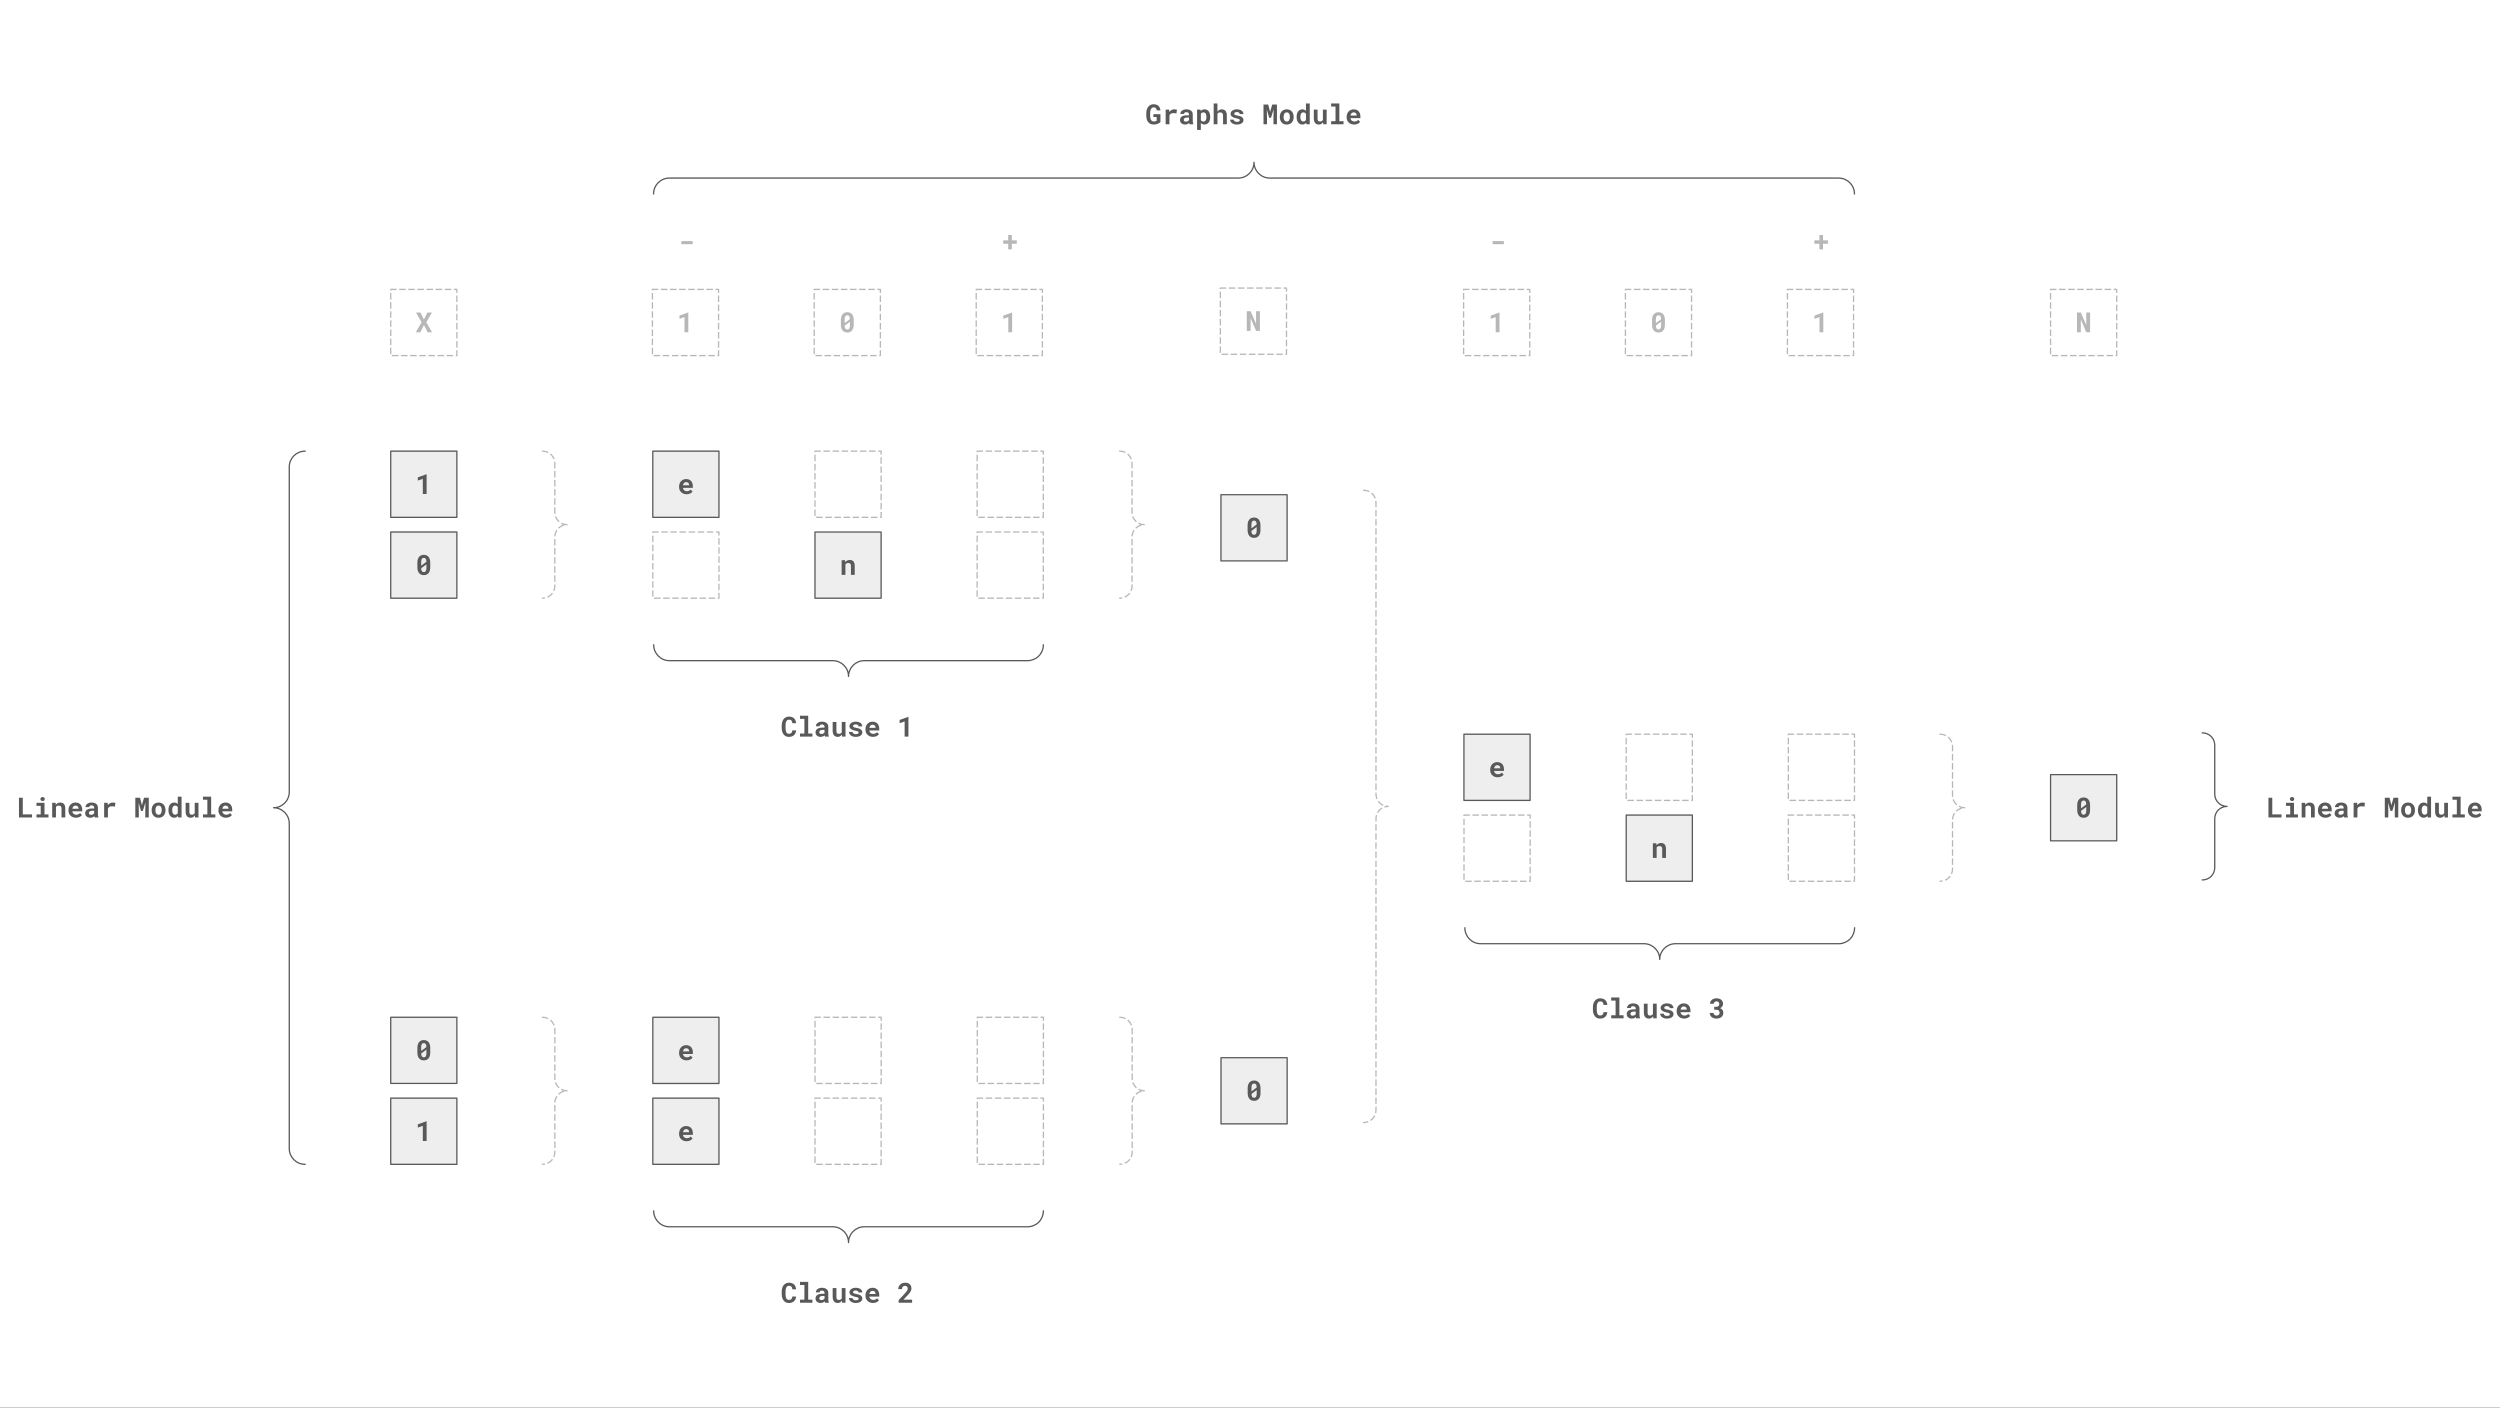 <svg version="1.1" viewBox="0.0 0.0 1920.0 1080.961" fill="none" stroke="none" stroke-linecap="square" stroke-miterlimit="10" xmlns:xlink="http://www.w3.org/1999/xlink" xmlns="http://www.w3.org/2000/svg"><rect x="0.0" y="0.0" width="1920.0" height="1080.961" fill="#333333" stroke="none"/><clipPath id="g179c33eaec4_0_0.0"><path d="m0 0l1920.0 0l0 1080.961l-1920.0 0l0 -1080.961z" clip-rule="nonzero"/></clipPath><g clip-path="url(#g179c33eaec4_0_0.0)"><path fill="#ffffff" d="m0 0l1920.0 0l0 1080.961l-1920.0 0z" fill-rule="evenodd"/><path fill="#eeeeee" d="m300.076 408.587l50.803 0l0 50.835l-50.803 0z" fill-rule="evenodd"/><path stroke="#595959" stroke-width="1.0" stroke-linejoin="round" stroke-linecap="butt" d="m300.076 408.587l50.803 0l0 50.835l-50.803 0z" fill-rule="evenodd"/><path fill="#595959" d="m330.421 435.719l0 -3.625q0 -1.469 -0.344 -2.578q-0.344 -1.125 -0.984 -1.891q-0.641 -0.75 -1.562 -1.125q-0.906 -0.391 -2.062 -0.391q-1.125 0 -2.047 0.391q-0.906 0.375 -1.547 1.125q-0.641 0.766 -0.984 1.891q-0.344 1.109 -0.344 2.578l0 3.625q0 1.469 0.344 2.594q0.359 1.109 1.0 1.859q0.641 0.766 1.547 1.156q0.922 0.375 2.062 0.375q1.141 0 2.047 -0.375q0.922 -0.391 1.562 -1.156q0.641 -0.75 0.969 -1.859q0.344 -1.125 0.344 -2.594zm-6.953 -1.25q0 -0.328 0 -0.484q0 -0.172 0 -0.672l0 -1.688q0 -0.828 0.125 -1.438q0.125 -0.625 0.406 -1.016q0.25 -0.359 0.609 -0.531q0.375 -0.188 0.859 -0.188q0.438 0 0.781 0.141q0.359 0.141 0.594 0.422q0.312 0.375 0.469 0.984q0.172 0.609 0.188 1.453l-4.031 3.016zm4.031 1.688q0 0.844 -0.125 1.469q-0.125 0.609 -0.391 1.0q-0.25 0.375 -0.625 0.562q-0.375 0.188 -0.859 0.188q-0.531 0 -0.922 -0.203q-0.391 -0.219 -0.641 -0.641q-0.219 -0.359 -0.344 -0.891q-0.109 -0.531 -0.125 -1.219l4.031 -3.0q0 0.297 0 0.469q0 0.156 0 0.5l0 1.766z" fill-rule="nonzero"/><path fill="#eeeeee" d="m937.732 812.308l50.803 0l0 50.835l-50.803 0z" fill-rule="evenodd"/><path stroke="#595959" stroke-width="1.0" stroke-linejoin="round" stroke-linecap="butt" d="m937.732 812.308l50.803 0l0 50.835l-50.803 0z" fill-rule="evenodd"/><path fill="#595959" d="m968.078 839.44l0 -3.625q0 -1.469 -0.344 -2.578q-0.344 -1.125 -0.984 -1.891q-0.641 -0.75 -1.562 -1.125q-0.906 -0.391 -2.062 -0.391q-1.125 0 -2.047 0.391q-0.906 0.375 -1.547 1.125q-0.641 0.766 -0.984 1.891q-0.344 1.109 -0.344 2.578l0 3.625q0 1.469 0.344 2.594q0.359 1.109 1.0 1.859q0.641 0.766 1.547 1.156q0.922 0.375 2.062 0.375q1.141 0 2.047 -0.375q0.922 -0.391 1.562 -1.156q0.641 -0.75 0.969 -1.859q0.344 -1.125 0.344 -2.594zm-6.953 -1.25q0 -0.328 0 -0.484q0 -0.172 0 -0.672l0 -1.688q0 -0.828 0.125 -1.438q0.125 -0.625 0.406 -1.016q0.25 -0.359 0.609 -0.531q0.375 -0.188 0.859 -0.188q0.438 0 0.781 0.141q0.359 0.141 0.594 0.422q0.312 0.375 0.469 0.984q0.172 0.609 0.188 1.453l-4.031 3.016zm4.031 1.688q0 0.844 -0.125 1.469q-0.125 0.609 -0.391 1.0q-0.25 0.375 -0.625 0.562q-0.375 0.188 -0.859 0.188q-0.531 0 -0.922 -0.203q-0.391 -0.219 -0.641 -0.641q-0.219 -0.359 -0.344 -0.891q-0.109 -0.531 -0.125 -1.219l4.031 -3.0q0 0.297 0 0.469q0 0.156 0 0.5l0 1.766z" fill-rule="nonzero"/><path fill="#eeeeee" d="m300.077 781.252l50.803 0l0 50.835l-50.803 0z" fill-rule="evenodd"/><path stroke="#595959" stroke-width="1.0" stroke-linejoin="round" stroke-linecap="butt" d="m300.077 781.252l50.803 0l0 50.835l-50.803 0z" fill-rule="evenodd"/><path fill="#595959" d="m330.423 808.384l0 -3.625q0 -1.469 -0.344 -2.578q-0.344 -1.125 -0.984 -1.891q-0.641 -0.75 -1.562 -1.125q-0.906 -0.391 -2.062 -0.391q-1.125 0 -2.047 0.391q-0.906 0.375 -1.547 1.125q-0.641 0.766 -0.984 1.891q-0.344 1.109 -0.344 2.578l0 3.625q0 1.469 0.344 2.594q0.359 1.109 1.0 1.859q0.641 0.766 1.547 1.156q0.922 0.375 2.062 0.375q1.141 0 2.047 -0.375q0.922 -0.391 1.562 -1.156q0.641 -0.75 0.969 -1.859q0.344 -1.125 0.344 -2.594zm-6.953 -1.25q0 -0.328 0 -0.484q0 -0.172 0 -0.672l0 -1.688q0 -0.828 0.125 -1.438q0.125 -0.625 0.406 -1.016q0.25 -0.359 0.609 -0.531q0.375 -0.188 0.859 -0.188q0.438 0 0.781 0.141q0.359 0.141 0.594 0.422q0.312 0.375 0.469 0.984q0.172 0.609 0.188 1.453l-4.031 3.016zm4.031 1.688q0 0.844 -0.125 1.469q-0.125 0.609 -0.391 1.0q-0.25 0.375 -0.625 0.562q-0.375 0.188 -0.859 0.188q-0.531 0 -0.922 -0.203q-0.391 -0.219 -0.641 -0.641q-0.219 -0.359 -0.344 -0.891q-0.109 -0.531 -0.125 -1.219l4.031 -3.0q0 0.297 0 0.469q0 0.156 0 0.5l0 1.766z" fill-rule="nonzero"/><path fill="#eeeeee" d="m937.686 379.938l50.803 0l0 50.835l-50.803 0z" fill-rule="evenodd"/><path stroke="#595959" stroke-width="1.0" stroke-linejoin="round" stroke-linecap="butt" d="m937.686 379.938l50.803 0l0 50.835l-50.803 0z" fill-rule="evenodd"/><path fill="#595959" d="m968.032 407.069l0 -3.625q0 -1.469 -0.344 -2.578q-0.344 -1.125 -0.984 -1.891q-0.641 -0.75 -1.562 -1.125q-0.906 -0.391 -2.062 -0.391q-1.125 0 -2.047 0.391q-0.906 0.375 -1.547 1.125q-0.641 0.766 -0.984 1.891q-0.344 1.109 -0.344 2.578l0 3.625q0 1.469 0.344 2.594q0.359 1.109 1.0 1.859q0.641 0.766 1.547 1.156q0.922 0.375 2.062 0.375q1.141 0 2.047 -0.375q0.922 -0.391 1.562 -1.156q0.641 -0.75 0.969 -1.859q0.344 -1.125 0.344 -2.594zm-6.953 -1.25q0 -0.328 0 -0.484q0 -0.172 0 -0.672l0 -1.688q0 -0.828 0.125 -1.438q0.125 -0.625 0.406 -1.016q0.25 -0.359 0.609 -0.531q0.375 -0.188 0.859 -0.188q0.438 0 0.781 0.141q0.359 0.141 0.594 0.422q0.312 0.375 0.469 0.984q0.172 0.609 0.188 1.453l-4.031 3.016zm4.031 1.688q0 0.844 -0.125 1.469q-0.125 0.609 -0.391 1.0q-0.25 0.375 -0.625 0.562q-0.375 0.188 -0.859 0.188q-0.531 0 -0.922 -0.203q-0.391 -0.219 -0.641 -0.641q-0.219 -0.359 -0.344 -0.891q-0.109 -0.531 -0.125 -1.219l4.031 -3.0q0 0.297 0 0.469q0 0.156 0 0.5l0 1.766z" fill-rule="nonzero"/><path fill="#000000" fill-opacity="0.0" d="m750.546 843.36l50.803 0l0 50.835l-50.803 0z" fill-rule="evenodd"/><path stroke="#b7b7b7" stroke-width="1.0" stroke-linejoin="round" stroke-linecap="butt" stroke-dasharray="4.0,3.0" d="m750.546 843.36l50.803 0l0 50.835l-50.803 0z" fill-rule="evenodd"/><path fill="#eeeeee" d="m501.359 843.362l50.803 0l0 50.835l-50.803 0z" fill-rule="evenodd"/><path stroke="#595959" stroke-width="1.0" stroke-linejoin="round" stroke-linecap="butt" d="m501.359 843.362l50.803 0l0 50.835l-50.803 0z" fill-rule="evenodd"/><path fill="#595959" d="m527.298 876.462q1.641 0 2.828 -0.625q1.203 -0.641 1.75 -1.422l-1.438 -1.562q-0.5 0.641 -1.312 0.969q-0.797 0.328 -1.656 0.328q-0.594 0 -1.109 -0.188q-0.516 -0.188 -0.906 -0.531q-0.391 -0.344 -0.625 -0.75q-0.219 -0.406 -0.359 -1.094l0 -0.031l7.641 0l0 -1.219q0 -1.25 -0.344 -2.266q-0.344 -1.031 -1.0 -1.766q-0.672 -0.719 -1.625 -1.109q-0.953 -0.406 -2.172 -0.406q-1.172 0 -2.172 0.422q-1.0 0.422 -1.734 1.188q-0.719 0.781 -1.125 1.844q-0.406 1.062 -0.406 2.359l0 0.422q0 1.125 0.406 2.125q0.406 1.0 1.172 1.719q0.766 0.75 1.828 1.172q1.062 0.422 2.359 0.422zm-0.344 -9.344q0.547 0 0.969 0.172q0.422 0.172 0.719 0.469q0.297 0.297 0.453 0.703q0.172 0.406 0.172 0.875l0 0.219l-4.75 0q0.109 -0.547 0.312 -0.984q0.203 -0.453 0.516 -0.781q0.312 -0.328 0.719 -0.5q0.406 -0.172 0.891 -0.172z" fill-rule="nonzero"/><path fill="#000000" fill-opacity="0.0" d="m750.546 781.255l50.803 0l0 50.835l-50.803 0z" fill-rule="evenodd"/><path stroke="#b7b7b7" stroke-width="1.0" stroke-linejoin="round" stroke-linecap="butt" stroke-dasharray="4.0,3.0" d="m750.546 781.255l50.803 0l0 50.835l-50.803 0z" fill-rule="evenodd"/><path fill="#eeeeee" d="m501.359 781.257l50.803 0l0 50.835l-50.803 0z" fill-rule="evenodd"/><path stroke="#595959" stroke-width="1.0" stroke-linejoin="round" stroke-linecap="butt" d="m501.359 781.257l50.803 0l0 50.835l-50.803 0z" fill-rule="evenodd"/><path fill="#595959" d="m527.298 814.358q1.641 0 2.828 -0.625q1.203 -0.641 1.75 -1.422l-1.438 -1.562q-0.5 0.641 -1.312 0.969q-0.797 0.328 -1.656 0.328q-0.594 0 -1.109 -0.188q-0.516 -0.188 -0.906 -0.531q-0.391 -0.344 -0.625 -0.75q-0.219 -0.406 -0.359 -1.094l0 -0.031l7.641 0l0 -1.219q0 -1.25 -0.344 -2.266q-0.344 -1.031 -1.0 -1.766q-0.672 -0.719 -1.625 -1.109q-0.953 -0.406 -2.172 -0.406q-1.172 0 -2.172 0.422q-1.0 0.422 -1.734 1.188q-0.719 0.781 -1.125 1.844q-0.406 1.062 -0.406 2.359l0 0.422q0 1.125 0.406 2.125q0.406 1.0 1.172 1.719q0.766 0.75 1.828 1.172q1.062 0.422 2.359 0.422zm-0.344 -9.344q0.547 0 0.969 0.172q0.422 0.172 0.719 0.469q0.297 0.297 0.453 0.703q0.172 0.406 0.172 0.875l0 0.219l-4.75 0q0.109 -0.547 0.312 -0.984q0.203 -0.453 0.516 -0.781q0.312 -0.328 0.719 -0.5q0.406 -0.172 0.891 -0.172z" fill-rule="nonzero"/><path fill="#eeeeee" d="m300.075 346.476l50.803 0l0 50.835l-50.803 0z" fill-rule="evenodd"/><path stroke="#595959" stroke-width="1.0" stroke-linejoin="round" stroke-linecap="butt" d="m300.075 346.476l50.803 0l0 50.835l-50.803 0z" fill-rule="evenodd"/><path fill="#595959" d="m327.639 379.374l0 -15.156l-0.156 0l-6.609 2.375l0 2.516l3.844 -1.359l0 11.625l2.922 0z" fill-rule="nonzero"/><path fill="#000000" fill-opacity="0.0" d="m1124.352 625.977l50.803 0l0 50.835l-50.803 0z" fill-rule="evenodd"/><path stroke="#b7b7b7" stroke-width="1.0" stroke-linejoin="round" stroke-linecap="butt" stroke-dasharray="4.0,3.0" d="m1124.352 625.977l50.803 0l0 50.835l-50.803 0z" fill-rule="evenodd"/><path fill="#000000" fill-opacity="0.0" d="m1248.924 563.866l50.803 0l0 50.835l-50.803 0z" fill-rule="evenodd"/><path stroke="#b7b7b7" stroke-width="1.0" stroke-linejoin="round" stroke-linecap="butt" stroke-dasharray="4.0,3.0" d="m1248.924 563.866l50.803 0l0 50.835l-50.803 0z" fill-rule="evenodd"/><path fill="#eeeeee" d="m1248.924 625.977l50.803 0l0 50.835l-50.803 0z" fill-rule="evenodd"/><path stroke="#595959" stroke-width="1.0" stroke-linejoin="round" stroke-linecap="butt" d="m1248.924 625.977l50.803 0l0 50.835l-50.803 0z" fill-rule="evenodd"/><path fill="#595959" d="m1269.395 658.874l2.906 0l0 -8.016q0.141 -0.219 0.312 -0.406q0.188 -0.188 0.406 -0.328q0.266 -0.188 0.609 -0.281q0.359 -0.094 0.781 -0.094q0.5 0 0.891 0.109q0.391 0.094 0.672 0.344q0.281 0.25 0.438 0.688q0.156 0.422 0.156 1.094l0 6.891l2.891 0l0 -6.938q0 -1.234 -0.297 -2.094q-0.281 -0.859 -0.781 -1.406q-0.531 -0.531 -1.234 -0.781q-0.703 -0.25 -1.562 -0.25q-0.672 0 -1.266 0.188q-0.594 0.188 -1.094 0.531q-0.281 0.203 -0.547 0.469q-0.266 0.266 -0.484 0.578l-0.172 -1.562l-2.625 0l0 11.266z" fill-rule="nonzero"/><path fill="#000000" fill-opacity="0.0" d="m1373.445 563.866l50.803 0l0 50.835l-50.803 0z" fill-rule="evenodd"/><path stroke="#b7b7b7" stroke-width="1.0" stroke-linejoin="round" stroke-linecap="butt" stroke-dasharray="4.0,3.0" d="m1373.445 563.866l50.803 0l0 50.835l-50.803 0z" fill-rule="evenodd"/><path fill="#000000" fill-opacity="0.0" d="m1373.445 625.977l50.803 0l0 50.835l-50.803 0z" fill-rule="evenodd"/><path stroke="#b7b7b7" stroke-width="1.0" stroke-linejoin="round" stroke-linecap="butt" stroke-dasharray="4.0,3.0" d="m1373.445 625.977l50.803 0l0 50.835l-50.803 0z" fill-rule="evenodd"/><path fill="#000000" fill-opacity="0.0" d="m1124.05 222.258l50.803 0l0 50.835l-50.803 0z" fill-rule="evenodd"/><path stroke="#b7b7b7" stroke-width="1.0" stroke-linejoin="round" stroke-linecap="butt" stroke-dasharray="4.0,3.0" d="m1124.05 222.258l50.803 0l0 50.835l-50.803 0z" fill-rule="evenodd"/><path fill="#b7b7b7" d="m1151.614 255.156l0 -15.156l-0.156 0l-6.609 2.375l0 2.516l3.844 -1.359l0 11.625l2.922 0z" fill-rule="nonzero"/><path fill="#000000" fill-opacity="0.0" d="m1248.314 222.258l50.803 0l0 50.835l-50.803 0z" fill-rule="evenodd"/><path stroke="#b7b7b7" stroke-width="1.0" stroke-linejoin="round" stroke-linecap="butt" stroke-dasharray="4.0,3.0" d="m1248.314 222.258l50.803 0l0 50.835l-50.803 0z" fill-rule="evenodd"/><path fill="#b7b7b7" d="m1278.659 249.39l0 -3.625q0 -1.469 -0.344 -2.578q-0.344 -1.125 -0.984 -1.891q-0.641 -0.75 -1.562 -1.125q-0.906 -0.391 -2.062 -0.391q-1.125 0 -2.047 0.391q-0.906 0.375 -1.547 1.125q-0.641 0.766 -0.984 1.891q-0.344 1.109 -0.344 2.578l0 3.625q0 1.469 0.344 2.594q0.359 1.109 1.0 1.859q0.641 0.766 1.547 1.156q0.922 0.375 2.062 0.375q1.141 0 2.047 -0.375q0.922 -0.391 1.562 -1.156q0.641 -0.75 0.969 -1.859q0.344 -1.125 0.344 -2.594zm-6.953 -1.25q0 -0.328 0 -0.484q0 -0.172 0 -0.672l0 -1.688q0 -0.828 0.125 -1.438q0.125 -0.625 0.406 -1.016q0.25 -0.359 0.609 -0.531q0.375 -0.188 0.859 -0.188q0.438 0 0.781 0.141q0.359 0.141 0.594 0.422q0.312 0.375 0.469 0.984q0.172 0.609 0.188 1.453l-4.031 3.016zm4.031 1.688q0 0.844 -0.125 1.469q-0.125 0.609 -0.391 1.0q-0.25 0.375 -0.625 0.562q-0.375 0.188 -0.859 0.188q-0.531 0 -0.922 -0.203q-0.391 -0.219 -0.641 -0.641q-0.219 -0.359 -0.344 -0.891q-0.109 -0.531 -0.125 -1.219l4.031 -3.0q0 0.297 0 0.469q0 0.156 0 0.5l0 1.766z" fill-rule="nonzero"/><path fill="#000000" fill-opacity="0.0" d="m1372.731 222.258l50.803 0l0 50.835l-50.803 0z" fill-rule="evenodd"/><path stroke="#b7b7b7" stroke-width="1.0" stroke-linejoin="round" stroke-linecap="butt" stroke-dasharray="4.0,3.0" d="m1372.731 222.258l50.803 0l0 50.835l-50.803 0z" fill-rule="evenodd"/><path fill="#b7b7b7" d="m1400.296 255.156l0 -15.156l-0.156 0l-6.609 2.375l0 2.516l3.844 -1.359l0 11.625l2.922 0z" fill-rule="nonzero"/><path fill="#000000" fill-opacity="0.0" d="m1124.352 160.146l50.803 0l0 50.835l-50.803 0z" fill-rule="evenodd"/><path fill="#b7b7b7" d="m1154.963 187.528l0 -2.344l-8.672 0l0 2.344l8.672 0z" fill-rule="nonzero"/><path fill="#000000" fill-opacity="0.0" d="m1373.446 160.146l50.803 0l0 50.835l-50.803 0z" fill-rule="evenodd"/><path fill="#b7b7b7" d="m1400.058 184.59l0 -4.109l-2.75 0l0 4.109l-3.828 0l0 2.641l3.828 0l0 4.297l2.75 0l0 -4.297l3.812 0l0 -2.641l-3.812 0z" fill-rule="nonzero"/><path fill="#eeeeee" d="m1574.83 594.921l50.803 0l0 50.835l-50.803 0z" fill-rule="evenodd"/><path stroke="#595959" stroke-width="1.0" stroke-linejoin="round" stroke-linecap="butt" d="m1574.83 594.921l50.803 0l0 50.835l-50.803 0z" fill-rule="evenodd"/><path fill="#595959" d="m1605.176 622.052l0 -3.625q0 -1.469 -0.344 -2.578q-0.344 -1.125 -0.984 -1.891q-0.641 -0.75 -1.562 -1.125q-0.906 -0.391 -2.062 -0.391q-1.125 0 -2.047 0.391q-0.906 0.375 -1.547 1.125q-0.641 0.766 -0.984 1.891q-0.344 1.109 -0.344 2.578l0 3.625q0 1.469 0.344 2.594q0.359 1.109 1.0 1.859q0.641 0.766 1.547 1.156q0.922 0.375 2.062 0.375q1.141 0 2.047 -0.375q0.922 -0.391 1.562 -1.156q0.641 -0.75 0.969 -1.859q0.344 -1.125 0.344 -2.594zm-6.953 -1.25q0 -0.328 0 -0.484q0 -0.172 0 -0.672l0 -1.688q0 -0.828 0.125 -1.438q0.125 -0.625 0.406 -1.016q0.25 -0.359 0.609 -0.531q0.375 -0.188 0.859 -0.188q0.438 0 0.781 0.141q0.359 0.141 0.594 0.422q0.312 0.375 0.469 0.984q0.172 0.609 0.188 1.453l-4.031 3.016zm4.031 1.688q0 0.844 -0.125 1.469q-0.125 0.609 -0.391 1.0q-0.25 0.375 -0.625 0.562q-0.375 0.188 -0.859 0.188q-0.531 0 -0.922 -0.203q-0.391 -0.219 -0.641 -0.641q-0.219 -0.359 -0.344 -0.891q-0.109 -0.531 -0.125 -1.219l4.031 -3.0q0 0.297 0 0.469q0 0.156 0 0.5l0 1.766z" fill-rule="nonzero"/><path fill="#000000" fill-opacity="0.0" d="m1574.83 222.258l50.803 0l0 50.835l-50.803 0z" fill-rule="evenodd"/><path stroke="#b7b7b7" stroke-width="1.0" stroke-linejoin="round" stroke-linecap="butt" stroke-dasharray="4.0,3.0" d="m1574.83 222.258l50.803 0l0 50.835l-50.803 0z" fill-rule="evenodd"/><path fill="#b7b7b7" d="m1605.191 255.156l0 -15.156l-2.938 0l0 9.734l-4.188 -9.734l-2.953 0l0 15.156l2.953 0l0 -9.781l4.219 9.781l2.906 0z" fill-rule="nonzero"/><path fill="#000000" fill-opacity="0.0" d="m300.068 222.257l50.803 0l0 50.835l-50.803 0z" fill-rule="evenodd"/><path stroke="#b7b7b7" stroke-width="1.0" stroke-linejoin="round" stroke-linecap="butt" stroke-dasharray="4.0,3.0" d="m300.068 222.257l50.803 0l0 50.835l-50.803 0z" fill-rule="evenodd"/><path fill="#b7b7b7" d="m325.57 245.42l-2.656 -5.422l-3.422 0l4.266 7.516l-4.375 7.641l3.453 0l2.781 -5.516l2.781 5.516l3.406 0l-4.375 -7.641l4.266 -7.516l-3.422 0l-2.703 5.422z" fill-rule="nonzero"/><path fill="#eeeeee" d="m501.353 346.48l50.803 0l0 50.835l-50.803 0z" fill-rule="evenodd"/><path stroke="#595959" stroke-width="1.0" stroke-linejoin="round" stroke-linecap="butt" d="m501.353 346.48l50.803 0l0 50.835l-50.803 0z" fill-rule="evenodd"/><path fill="#595959" d="m527.293 379.581q1.641 0 2.828 -0.625q1.203 -0.641 1.75 -1.422l-1.438 -1.562q-0.5 0.641 -1.312 0.969q-0.797 0.328 -1.656 0.328q-0.594 0 -1.109 -0.188q-0.516 -0.188 -0.906 -0.531q-0.391 -0.344 -0.625 -0.75q-0.219 -0.406 -0.359 -1.094l0 -0.031l7.641 0l0 -1.219q0 -1.25 -0.344 -2.266q-0.344 -1.031 -1.0 -1.766q-0.672 -0.719 -1.625 -1.109q-0.953 -0.406 -2.172 -0.406q-1.172 0 -2.172 0.422q-1.0 0.422 -1.734 1.188q-0.719 0.781 -1.125 1.844q-0.406 1.062 -0.406 2.359l0 0.422q0 1.125 0.406 2.125q0.406 1.0 1.172 1.719q0.766 0.75 1.828 1.172q1.062 0.422 2.359 0.422zm-0.344 -9.344q0.547 0 0.969 0.172q0.422 0.172 0.719 0.469q0.297 0.297 0.453 0.703q0.172 0.406 0.172 0.875l0 0.219l-4.75 0q0.109 -0.547 0.312 -0.984q0.203 -0.453 0.516 -0.781q0.312 -0.328 0.719 -0.5q0.406 -0.172 0.891 -0.172z" fill-rule="nonzero"/><path fill="#000000" fill-opacity="0.0" d="m501.353 408.591l50.803 0l0 50.835l-50.803 0z" fill-rule="evenodd"/><path stroke="#b7b7b7" stroke-width="1.0" stroke-linejoin="round" stroke-linecap="butt" stroke-dasharray="4.0,3.0" d="m501.353 408.591l50.803 0l0 50.835l-50.803 0z" fill-rule="evenodd"/><path fill="#000000" fill-opacity="0.0" d="m625.899 346.479l50.803 0l0 50.835l-50.803 0z" fill-rule="evenodd"/><path stroke="#b7b7b7" stroke-width="1.0" stroke-linejoin="round" stroke-linecap="butt" stroke-dasharray="4.0,3.0" d="m625.899 346.479l50.803 0l0 50.835l-50.803 0z" fill-rule="evenodd"/><path fill="#000000" fill-opacity="0.0" d="m750.446 346.48l50.803 0l0 50.835l-50.803 0z" fill-rule="evenodd"/><path stroke="#b7b7b7" stroke-width="1.0" stroke-linejoin="round" stroke-linecap="butt" stroke-dasharray="4.0,3.0" d="m750.446 346.48l50.803 0l0 50.835l-50.803 0z" fill-rule="evenodd"/><path fill="#000000" fill-opacity="0.0" d="m750.446 408.591l50.803 0l0 50.835l-50.803 0z" fill-rule="evenodd"/><path stroke="#b7b7b7" stroke-width="1.0" stroke-linejoin="round" stroke-linecap="butt" stroke-dasharray="4.0,3.0" d="m750.446 408.591l50.803 0l0 50.835l-50.803 0z" fill-rule="evenodd"/><path fill="#000000" fill-opacity="0.0" d="m501.051 222.258l50.803 0l0 50.835l-50.803 0z" fill-rule="evenodd"/><path stroke="#b7b7b7" stroke-width="1.0" stroke-linejoin="round" stroke-linecap="butt" stroke-dasharray="4.0,3.0" d="m501.051 222.258l50.803 0l0 50.835l-50.803 0z" fill-rule="evenodd"/><path fill="#b7b7b7" d="m528.616 255.156l0 -15.156l-0.156 0l-6.609 2.375l0 2.516l3.844 -1.359l0 11.625l2.922 0z" fill-rule="nonzero"/><path fill="#000000" fill-opacity="0.0" d="m625.315 222.258l50.803 0l0 50.835l-50.803 0z" fill-rule="evenodd"/><path stroke="#b7b7b7" stroke-width="1.0" stroke-linejoin="round" stroke-linecap="butt" stroke-dasharray="4.0,3.0" d="m625.315 222.258l50.803 0l0 50.835l-50.803 0z" fill-rule="evenodd"/><path fill="#b7b7b7" d="m655.661 249.39l0 -3.625q0 -1.469 -0.344 -2.578q-0.344 -1.125 -0.984 -1.891q-0.641 -0.75 -1.562 -1.125q-0.906 -0.391 -2.062 -0.391q-1.125 0 -2.047 0.391q-0.906 0.375 -1.547 1.125q-0.641 0.766 -0.984 1.891q-0.344 1.109 -0.344 2.578l0 3.625q0 1.469 0.344 2.594q0.359 1.109 1.0 1.859q0.641 0.766 1.547 1.156q0.922 0.375 2.062 0.375q1.141 0 2.047 -0.375q0.922 -0.391 1.562 -1.156q0.641 -0.75 0.969 -1.859q0.344 -1.125 0.344 -2.594zm-6.953 -1.25q0 -0.328 0 -0.484q0 -0.172 0 -0.672l0 -1.688q0 -0.828 0.125 -1.438q0.125 -0.625 0.406 -1.016q0.25 -0.359 0.609 -0.531q0.375 -0.188 0.859 -0.188q0.438 0 0.781 0.141q0.359 0.141 0.594 0.422q0.312 0.375 0.469 0.984q0.172 0.609 0.188 1.453l-4.031 3.016zm4.031 1.688q0 0.844 -0.125 1.469q-0.125 0.609 -0.391 1.0q-0.25 0.375 -0.625 0.562q-0.375 0.188 -0.859 0.188q-0.531 0 -0.922 -0.203q-0.391 -0.219 -0.641 -0.641q-0.219 -0.359 -0.344 -0.891q-0.109 -0.531 -0.125 -1.219l4.031 -3.0q0 0.297 0 0.469q0 0.156 0 0.5l0 1.766z" fill-rule="nonzero"/><path fill="#000000" fill-opacity="0.0" d="m749.733 222.258l50.803 0l0 50.835l-50.803 0z" fill-rule="evenodd"/><path stroke="#b7b7b7" stroke-width="1.0" stroke-linejoin="round" stroke-linecap="butt" stroke-dasharray="4.0,3.0" d="m749.733 222.258l50.803 0l0 50.835l-50.803 0z" fill-rule="evenodd"/><path fill="#b7b7b7" d="m777.297 255.156l0 -15.156l-0.156 0l-6.609 2.375l0 2.516l3.844 -1.359l0 11.625l2.922 0z" fill-rule="nonzero"/><path fill="#000000" fill-opacity="0.0" d="m501.353 160.146l50.803 0l0 50.835l-50.803 0z" fill-rule="evenodd"/><path fill="#b7b7b7" d="m531.965 187.528l0 -2.344l-8.672 0l0 2.344l8.672 0z" fill-rule="nonzero"/><path fill="#000000" fill-opacity="0.0" d="m750.448 160.146l50.803 0l0 50.835l-50.803 0z" fill-rule="evenodd"/><path fill="#b7b7b7" d="m777.059 184.59l0 -4.109l-2.75 0l0 4.109l-3.828 0l0 2.641l3.828 0l0 4.297l2.75 0l0 -4.297l3.812 0l0 -2.641l-3.812 0z" fill-rule="nonzero"/><path fill="#eeeeee" d="m625.901 408.59l50.803 0l0 50.835l-50.803 0z" fill-rule="evenodd"/><path stroke="#595959" stroke-width="1.0" stroke-linejoin="round" stroke-linecap="butt" d="m625.901 408.59l50.803 0l0 50.835l-50.803 0z" fill-rule="evenodd"/><path fill="#595959" d="m646.371 441.487l2.906 0l0 -8.016q0.141 -0.219 0.312 -0.406q0.188 -0.188 0.406 -0.328q0.266 -0.188 0.609 -0.281q0.359 -0.094 0.781 -0.094q0.5 0 0.891 0.109q0.391 0.094 0.672 0.344q0.281 0.25 0.438 0.688q0.156 0.422 0.156 1.094l0 6.891l2.891 0l0 -6.938q0 -1.234 -0.297 -2.094q-0.281 -0.859 -0.781 -1.406q-0.531 -0.531 -1.234 -0.781q-0.703 -0.25 -1.562 -0.25q-0.672 0 -1.266 0.188q-0.594 0.188 -1.094 0.531q-0.281 0.203 -0.547 0.469q-0.266 0.266 -0.484 0.578l-0.172 -1.562l-2.625 0l0 11.266z" fill-rule="nonzero"/><path fill="#eeeeee" d="m1124.297 563.866l50.803 0l0 50.835l-50.803 0z" fill-rule="evenodd"/><path stroke="#595959" stroke-width="1.0" stroke-linejoin="round" stroke-linecap="butt" d="m1124.297 563.866l50.803 0l0 50.835l-50.803 0z" fill-rule="evenodd"/><path fill="#595959" d="m1150.237 596.966q1.641 0 2.828 -0.625q1.203 -0.641 1.75 -1.422l-1.438 -1.562q-0.5 0.641 -1.312 0.969q-0.797 0.328 -1.656 0.328q-0.594 0 -1.109 -0.188q-0.516 -0.188 -0.906 -0.531q-0.391 -0.344 -0.625 -0.75q-0.219 -0.406 -0.359 -1.094l0 -0.031l7.641 0l0 -1.219q0 -1.25 -0.344 -2.266q-0.344 -1.031 -1.0 -1.766q-0.672 -0.719 -1.625 -1.109q-0.953 -0.406 -2.172 -0.406q-1.172 0 -2.172 0.422q-1.0 0.422 -1.734 1.188q-0.719 0.781 -1.125 1.844q-0.406 1.062 -0.406 2.359l0 0.422q0 1.125 0.406 2.125q0.406 1.0 1.172 1.719q0.766 0.75 1.828 1.172q1.062 0.422 2.359 0.422zm-0.344 -9.344q0.547 0 0.969 0.172q0.422 0.172 0.719 0.469q0.297 0.297 0.453 0.703q0.172 0.406 0.172 0.875l0 0.219l-4.75 0q0.109 -0.547 0.312 -0.984q0.203 -0.453 0.516 -0.781q0.312 -0.328 0.719 -0.5q0.406 -0.172 0.891 -0.172z" fill-rule="nonzero"/><path fill="#eeeeee" d="m300.077 843.363l50.803 0l0 50.835l-50.803 0z" fill-rule="evenodd"/><path stroke="#595959" stroke-width="1.0" stroke-linejoin="round" stroke-linecap="butt" d="m300.077 843.363l50.803 0l0 50.835l-50.803 0z" fill-rule="evenodd"/><path fill="#595959" d="m327.642 876.26l0 -15.156l-0.156 0l-6.609 2.375l0 2.516l3.844 -1.359l0 11.625l2.922 0z" fill-rule="nonzero"/><path fill="#000000" fill-opacity="0.0" d="m625.933 781.256l50.803 0l0 50.835l-50.803 0z" fill-rule="evenodd"/><path stroke="#b7b7b7" stroke-width="1.0" stroke-linejoin="round" stroke-linecap="butt" stroke-dasharray="4.0,3.0" d="m625.933 781.256l50.803 0l0 50.835l-50.803 0z" fill-rule="evenodd"/><path fill="#000000" fill-opacity="0.0" d="m625.907 843.366l50.803 0l0 50.835l-50.803 0z" fill-rule="evenodd"/><path stroke="#b7b7b7" stroke-width="1.0" stroke-linejoin="round" stroke-linecap="butt" stroke-dasharray="4.0,3.0" d="m625.907 843.366l50.803 0l0 50.835l-50.803 0z" fill-rule="evenodd"/><path fill="#000000" fill-opacity="0.0" d="m859.986 346.479l0 0c2.502 0 4.901 0.994 6.67 2.763c1.769 1.769 2.763 4.168 2.763 6.67l0 37.606c0 5.21 4.223 9.433 9.433 9.433l0 0c-5.21 0 -9.433 4.223 -9.433 9.433l0 37.606c0 5.21 -4.223 9.433 -9.433 9.433z" fill-rule="evenodd"/><path fill="#000000" fill-opacity="0.0" d="m859.986 346.479l0 0c2.502 0 4.901 0.994 6.67 2.763c1.769 1.769 2.763 4.168 2.763 6.67l0 37.606c0 5.21 4.223 9.433 9.433 9.433l0 0c-5.21 0 -9.433 4.223 -9.433 9.433l0 37.606c0 5.21 -4.223 9.433 -9.433 9.433" fill-rule="evenodd"/><path stroke="#b7b7b7" stroke-width="1.0" stroke-linejoin="round" stroke-linecap="butt" stroke-dasharray="4.0,3.0" d="m859.986 346.479l0 0c2.502 0 4.901 0.994 6.67 2.763c1.769 1.769 2.763 4.168 2.763 6.67l0 37.606c0 5.21 4.223 9.433 9.433 9.433l0 0c-5.21 0 -9.433 4.223 -9.433 9.433l0 37.606c0 5.21 -4.223 9.433 -9.433 9.433" fill-rule="evenodd"/><path fill="#000000" fill-opacity="0.0" d="m860.08 781.253l0 0c2.502 0 4.901 0.994 6.67 2.763c1.769 1.769 2.763 4.168 2.763 6.67l0 37.606c0 5.21 4.223 9.433 9.433 9.433l0 0c-5.21 0 -9.433 4.223 -9.433 9.433l0 37.606c0 5.21 -4.223 9.433 -9.433 9.433z" fill-rule="evenodd"/><path fill="#000000" fill-opacity="0.0" d="m860.08 781.253l0 0c2.502 0 4.901 0.994 6.67 2.763c1.769 1.769 2.763 4.168 2.763 6.67l0 37.606c0 5.21 4.223 9.433 9.433 9.433l0 0c-5.21 0 -9.433 4.223 -9.433 9.433l0 37.606c0 5.21 -4.223 9.433 -9.433 9.433" fill-rule="evenodd"/><path stroke="#b7b7b7" stroke-width="1.0" stroke-linejoin="round" stroke-linecap="butt" stroke-dasharray="4.0,3.0" d="m860.08 781.253l0 0c2.502 0 4.901 0.994 6.67 2.763c1.769 1.769 2.763 4.168 2.763 6.67l0 37.606c0 5.21 4.223 9.433 9.433 9.433l0 0c-5.21 0 -9.433 4.223 -9.433 9.433l0 37.606c0 5.21 -4.223 9.433 -9.433 9.433" fill-rule="evenodd"/><path fill="#000000" fill-opacity="0.0" d="m1047.322 376.517l0 0c2.502 0 4.901 0.994 6.67 2.763c1.769 1.769 2.763 4.168 2.763 6.67l0 223.937c0 5.21 4.223 9.433 9.433 9.433l0 0c-5.21 0 -9.433 4.223 -9.433 9.433l0 223.937c0 5.21 -4.223 9.433 -9.433 9.433z" fill-rule="evenodd"/><path fill="#000000" fill-opacity="0.0" d="m1047.322 376.517l0 0c2.502 0 4.901 0.994 6.67 2.763c1.769 1.769 2.763 4.168 2.763 6.67l0 223.937c0 5.21 4.223 9.433 9.433 9.433l0 0c-5.21 0 -9.433 4.223 -9.433 9.433l0 223.937c0 5.21 -4.223 9.433 -9.433 9.433" fill-rule="evenodd"/><path stroke="#b7b7b7" stroke-width="1.0" stroke-linejoin="round" stroke-linecap="butt" stroke-dasharray="4.0,3.0" d="m1047.322 376.517l0 0c2.502 0 4.901 0.994 6.67 2.763c1.769 1.769 2.763 4.168 2.763 6.67l0 223.937c0 5.21 4.223 9.433 9.433 9.433l0 0c-5.21 0 -9.433 4.223 -9.433 9.433l0 223.937c0 5.21 -4.223 9.433 -9.433 9.433" fill-rule="evenodd"/><path fill="#000000" fill-opacity="0.0" d="m1490.106 563.866l0 0c2.502 0 4.901 0.994 6.67 2.763c1.769 1.769 2.763 4.168 2.763 6.67l0 37.606c0 5.21 4.223 9.433 9.433 9.433l0 0c-5.21 0 -9.433 4.223 -9.433 9.433l0 37.606c0 5.21 -4.223 9.433 -9.433 9.433z" fill-rule="evenodd"/><path fill="#000000" fill-opacity="0.0" d="m1490.106 563.866l0 0c2.502 0 4.901 0.994 6.67 2.763c1.769 1.769 2.763 4.168 2.763 6.67l0 37.606c0 5.21 4.223 9.433 9.433 9.433l0 0c-5.21 0 -9.433 4.223 -9.433 9.433l0 37.606c0 5.21 -4.223 9.433 -9.433 9.433" fill-rule="evenodd"/><path stroke="#b7b7b7" stroke-width="1.0" stroke-linejoin="round" stroke-linecap="butt" stroke-dasharray="4.0,3.0" d="m1490.106 563.866l0 0c2.502 0 4.901 0.994 6.67 2.763c1.769 1.769 2.763 4.168 2.763 6.67l0 37.606c0 5.21 4.223 9.433 9.433 9.433l0 0c-5.21 0 -9.433 4.223 -9.433 9.433l0 37.606c0 5.21 -4.223 9.433 -9.433 9.433" fill-rule="evenodd"/><path fill="#000000" fill-opacity="0.0" d="m416.682 346.479l0 0c2.502 0 4.901 0.994 6.67 2.763c1.769 1.769 2.763 4.168 2.763 6.67l0 37.606c0 5.21 4.223 9.433 9.433 9.433l0 0c-5.21 0 -9.433 4.223 -9.433 9.433l0 37.606c0 5.21 -4.223 9.433 -9.433 9.433z" fill-rule="evenodd"/><path fill="#000000" fill-opacity="0.0" d="m416.682 346.479l0 0c2.502 0 4.901 0.994 6.67 2.763c1.769 1.769 2.763 4.168 2.763 6.67l0 37.606c0 5.21 4.223 9.433 9.433 9.433l0 0c-5.21 0 -9.433 4.223 -9.433 9.433l0 37.606c0 5.21 -4.223 9.433 -9.433 9.433" fill-rule="evenodd"/><path stroke="#b7b7b7" stroke-width="1.0" stroke-linejoin="round" stroke-linecap="butt" stroke-dasharray="4.0,3.0" d="m416.682 346.479l0 0c2.502 0 4.901 0.994 6.67 2.763c1.769 1.769 2.763 4.168 2.763 6.67l0 37.606c0 5.21 4.223 9.433 9.433 9.433l0 0c-5.21 0 -9.433 4.223 -9.433 9.433l0 37.606c0 5.21 -4.223 9.433 -9.433 9.433" fill-rule="evenodd"/><path fill="#000000" fill-opacity="0.0" d="m416.686 781.253l0 0c2.502 0 4.901 0.994 6.67 2.763c1.769 1.769 2.763 4.168 2.763 6.67l0 37.606c0 5.21 4.223 9.433 9.433 9.433l0 0c-5.21 0 -9.433 4.223 -9.433 9.433l0 37.606c0 5.21 -4.223 9.433 -9.433 9.433z" fill-rule="evenodd"/><path fill="#000000" fill-opacity="0.0" d="m416.686 781.253l0 0c2.502 0 4.901 0.994 6.67 2.763c1.769 1.769 2.763 4.168 2.763 6.67l0 37.606c0 5.21 4.223 9.433 9.433 9.433l0 0c-5.21 0 -9.433 4.223 -9.433 9.433l0 37.606c0 5.21 -4.223 9.433 -9.433 9.433" fill-rule="evenodd"/><path stroke="#b7b7b7" stroke-width="1.0" stroke-linejoin="round" stroke-linecap="butt" stroke-dasharray="4.0,3.0" d="m416.686 781.253l0 0c2.502 0 4.901 0.994 6.67 2.763c1.769 1.769 2.763 4.168 2.763 6.67l0 37.606c0 5.21 4.223 9.433 9.433 9.433l0 0c-5.21 0 -9.433 4.223 -9.433 9.433l0 37.606c0 5.21 -4.223 9.433 -9.433 9.433" fill-rule="evenodd"/><path fill="#000000" fill-opacity="0.0" d="m937.232 221.24l50.803 0l0 50.835l-50.803 0z" fill-rule="evenodd"/><path stroke="#b7b7b7" stroke-width="1.0" stroke-linejoin="round" stroke-linecap="butt" stroke-dasharray="4.0,3.0" d="m937.232 221.24l50.803 0l0 50.835l-50.803 0z" fill-rule="evenodd"/><path fill="#b7b7b7" d="m967.594 254.137l0 -15.156l-2.938 0l0 9.734l-4.188 -9.734l-2.953 0l0 15.156l2.953 0l0 -9.781l4.219 9.781l2.906 0z" fill-rule="nonzero"/><path fill="#000000" fill-opacity="0.0" d="m469.677 967.585l362.079 0l0 50.835l-362.079 0z" fill-rule="evenodd"/><path fill="#595959" d="m611.411 995.733l-2.922 0q-0.047 0.688 -0.234 1.188q-0.188 0.484 -0.5 0.797q-0.328 0.312 -0.797 0.453q-0.453 0.141 -1.016 0.141q-0.438 0 -0.781 -0.094q-0.344 -0.094 -0.625 -0.312q-0.266 -0.188 -0.469 -0.469q-0.203 -0.281 -0.344 -0.641q-0.219 -0.531 -0.312 -1.234q-0.094 -0.719 -0.094 -1.625l0 -2.062q0 -0.672 0.062 -1.25q0.062 -0.578 0.188 -1.047q0.188 -0.625 0.484 -1.078q0.297 -0.469 0.719 -0.719q0.25 -0.141 0.547 -0.219q0.297 -0.078 0.641 -0.078q0.641 0 1.109 0.172q0.469 0.172 0.781 0.516q0.297 0.344 0.453 0.859q0.172 0.5 0.203 1.172l2.922 0q-0.109 -1.188 -0.516 -2.125q-0.391 -0.953 -1.062 -1.609q-0.688 -0.656 -1.672 -1.0q-0.969 -0.359 -2.219 -0.359q-0.844 0 -1.578 0.219q-0.734 0.203 -1.344 0.594q-0.688 0.469 -1.234 1.156q-0.547 0.672 -0.875 1.531q-0.297 0.719 -0.438 1.547q-0.141 0.812 -0.141 1.734l0 2.047q0 0.969 0.156 1.844q0.156 0.875 0.469 1.609q0.312 0.734 0.766 1.344q0.453 0.594 1.031 1.016q0.641 0.469 1.438 0.719q0.797 0.234 1.734 0.234q1.188 0 2.156 -0.344q0.984 -0.359 1.688 -1.0q0.703 -0.641 1.125 -1.562q0.422 -0.922 0.5 -2.062zm2.987 -11.25l0 2.375l3.375 0l0 11.266l-3.375 0l0 2.359l9.516 0l0 -2.359l-3.219 0l0 -13.641l-6.297 0zm19.236 16.0l2.922 0l0 -0.172q-0.219 -0.438 -0.328 -1.031q-0.109 -0.594 -0.109 -1.5l0 -4.828q0 -0.984 -0.375 -1.719q-0.359 -0.75 -1.0 -1.234q-0.641 -0.484 -1.531 -0.734q-0.875 -0.25 -1.891 -0.25q-1.141 0 -2.031 0.281q-0.875 0.281 -1.469 0.766q-0.625 0.5 -0.938 1.141q-0.312 0.641 -0.312 1.359l2.891 0q0 -0.297 0.078 -0.547q0.094 -0.25 0.281 -0.422q0.219 -0.203 0.547 -0.312q0.328 -0.109 0.797 -0.109q0.516 0 0.906 0.141q0.391 0.125 0.656 0.359q0.25 0.234 0.375 0.547q0.125 0.312 0.125 0.719l0 0.656l-1.625 0q-1.25 0 -2.219 0.234q-0.953 0.219 -1.609 0.641q-0.734 0.469 -1.094 1.203q-0.359 0.719 -0.359 1.656q0 0.734 0.281 1.359q0.297 0.609 0.812 1.062q0.531 0.438 1.25 0.688q0.719 0.25 1.594 0.25q0.531 0 0.984 -0.094q0.453 -0.094 0.844 -0.281q0.375 -0.156 0.688 -0.391q0.312 -0.234 0.547 -0.484q0.062 0.297 0.125 0.578q0.078 0.266 0.188 0.469zm-2.766 -2.031q-0.406 0 -0.719 -0.094q-0.297 -0.109 -0.516 -0.266q-0.203 -0.188 -0.312 -0.438q-0.109 -0.25 -0.109 -0.562q0 -0.375 0.141 -0.703q0.156 -0.328 0.453 -0.578q0.297 -0.219 0.781 -0.344q0.484 -0.141 1.156 -0.141l1.484 0l0 1.938q-0.125 0.219 -0.344 0.438q-0.219 0.203 -0.531 0.375q-0.297 0.172 -0.672 0.281q-0.375 0.094 -0.812 0.094zm15.877 2.031l2.609 0l0 -11.266l-2.891 0l0 7.906q-0.141 0.266 -0.328 0.484q-0.188 0.219 -0.422 0.375q-0.281 0.172 -0.656 0.266q-0.375 0.094 -0.828 0.094q-0.516 0 -0.875 -0.125q-0.344 -0.125 -0.562 -0.406q-0.219 -0.281 -0.328 -0.75q-0.094 -0.469 -0.094 -1.156l0 -6.688l-2.891 0l0 6.656q0 1.281 0.281 2.203q0.297 0.906 0.812 1.484q0.516 0.594 1.25 0.875q0.734 0.266 1.609 0.266q0.953 0 1.75 -0.469q0.812 -0.484 1.391 -1.328l0.172 1.578zm12.705 -3.094q0 0.266 -0.125 0.484q-0.125 0.219 -0.391 0.375q-0.266 0.172 -0.688 0.281q-0.422 0.094 -0.984 0.094q-0.469 0 -0.922 -0.094q-0.438 -0.094 -0.781 -0.312q-0.344 -0.188 -0.562 -0.516q-0.219 -0.328 -0.25 -0.797l-2.766 0q0 0.688 0.344 1.375q0.344 0.688 1.0 1.219q0.656 0.531 1.625 0.875q0.969 0.328 2.25 0.328q1.156 0 2.094 -0.25q0.938 -0.266 1.594 -0.719q0.656 -0.453 1.016 -1.078q0.359 -0.641 0.359 -1.391q0 -0.812 -0.359 -1.391q-0.359 -0.594 -0.984 -1.016q-0.641 -0.406 -1.516 -0.656q-0.875 -0.266 -1.891 -0.438q-0.719 -0.109 -1.172 -0.25q-0.453 -0.141 -0.719 -0.312q-0.266 -0.172 -0.375 -0.375q-0.109 -0.219 -0.109 -0.469q0 -0.25 0.125 -0.469q0.125 -0.234 0.344 -0.391q0.25 -0.188 0.641 -0.297q0.406 -0.109 0.938 -0.109q0.625 0 1.062 0.156q0.453 0.156 0.703 0.422q0.188 0.203 0.281 0.453q0.094 0.234 0.094 0.516l2.891 0q0 -0.781 -0.344 -1.438q-0.344 -0.672 -0.984 -1.172q-0.656 -0.469 -1.594 -0.734q-0.938 -0.281 -2.109 -0.281q-1.125 0 -2.031 0.281q-0.891 0.281 -1.516 0.75q-0.625 0.484 -0.953 1.125q-0.328 0.625 -0.328 1.328q0 0.719 0.328 1.266q0.328 0.547 0.906 0.969q0.578 0.422 1.391 0.719q0.828 0.297 1.812 0.5q0.781 0.141 1.297 0.297q0.516 0.141 0.828 0.312q0.297 0.172 0.406 0.375q0.125 0.188 0.125 0.453zm11.002 3.297q1.641 0 2.828 -0.625q1.203 -0.641 1.75 -1.422l-1.438 -1.562q-0.5 0.641 -1.312 0.969q-0.797 0.328 -1.656 0.328q-0.594 0 -1.109 -0.188q-0.516 -0.188 -0.906 -0.531q-0.391 -0.344 -0.625 -0.75q-0.219 -0.406 -0.359 -1.094l0 -0.031l7.641 0l0 -1.219q0 -1.25 -0.344 -2.266q-0.344 -1.031 -1.0 -1.766q-0.672 -0.719 -1.625 -1.109q-0.953 -0.406 -2.172 -0.406q-1.172 0 -2.172 0.422q-1.0 0.422 -1.734 1.188q-0.719 0.781 -1.125 1.844q-0.406 1.062 -0.406 2.359l0 0.422q0 1.125 0.406 2.125q0.406 1.0 1.172 1.719q0.766 0.75 1.828 1.172q1.062 0.422 2.359 0.422zm-0.344 -9.344q0.547 0 0.969 0.172q0.422 0.172 0.719 0.469q0.297 0.297 0.453 0.703q0.172 0.406 0.172 0.875l0 0.219l-4.75 0q0.109 -0.547 0.312 -0.984q0.203 -0.453 0.516 -0.781q0.312 -0.328 0.719 -0.5q0.406 -0.172 0.891 -0.172zm30.379 9.141l0 -2.328l-6.641 0l2.844 -3.016q0.75 -0.766 1.344 -1.453q0.609 -0.688 1.047 -1.359q0.422 -0.672 0.656 -1.344q0.234 -0.688 0.234 -1.438q0 -0.984 -0.312 -1.797q-0.312 -0.828 -0.906 -1.406q-0.594 -0.578 -1.484 -0.906q-0.891 -0.328 -2.047 -0.328q-1.219 0 -2.219 0.391q-0.984 0.391 -1.688 1.078q-0.703 0.672 -1.094 1.578q-0.375 0.891 -0.375 1.906l2.906 0q0 -0.609 0.156 -1.094q0.156 -0.484 0.453 -0.797q0.297 -0.312 0.734 -0.469q0.438 -0.172 1.031 -0.172q0.438 0 0.812 0.156q0.375 0.141 0.641 0.406q0.266 0.281 0.406 0.688q0.141 0.391 0.141 0.891q0 0.344 -0.109 0.719q-0.109 0.359 -0.344 0.766q-0.25 0.438 -0.656 0.953q-0.391 0.5 -0.953 1.125l-4.906 5.266l0 1.984l10.328 0z" fill-rule="nonzero"/><path fill="#000000" fill-opacity="0.0" d="m801.306 930.053l0 0c0 3.212 -1.276 6.292 -3.547 8.563c-2.271 2.271 -5.351 3.547 -8.563 3.547l-125.417 0c-6.688 0 -12.11 5.422 -12.11 12.11l0 0c0 -6.688 -5.422 -12.11 -12.11 -12.11l-125.417 0c-6.688 0 -12.11 -5.422 -12.11 -12.11z" fill-rule="evenodd"/><path fill="#000000" fill-opacity="0.0" d="m801.306 930.053l0 0c0 3.212 -1.276 6.292 -3.547 8.563c-2.271 2.271 -5.351 3.547 -8.563 3.547l-125.417 0c-6.688 0 -12.11 5.422 -12.11 12.11l0 0c0 -6.688 -5.422 -12.11 -12.11 -12.11l-125.417 0c-6.688 0 -12.11 -5.422 -12.11 -12.11" fill-rule="evenodd"/><path stroke="#595959" stroke-width="1.0" stroke-linejoin="round" stroke-linecap="butt" d="m801.306 930.053l0 0c0 3.212 -1.276 6.292 -3.547 8.563c-2.271 2.271 -5.351 3.547 -8.563 3.547l-125.417 0c-6.688 0 -12.11 5.422 -12.11 12.11l0 0c0 -6.688 -5.422 -12.11 -12.11 -12.11l-125.417 0c-6.688 0 -12.11 -5.422 -12.11 -12.11" fill-rule="evenodd"/><path fill="#000000" fill-opacity="0.0" d="m469.677 532.81l362.079 0l0 50.835l-362.079 0z" fill-rule="evenodd"/><path fill="#595959" d="m611.411 560.957l-2.922 0q-0.047 0.688 -0.234 1.188q-0.188 0.484 -0.5 0.797q-0.328 0.312 -0.797 0.453q-0.453 0.141 -1.016 0.141q-0.438 0 -0.781 -0.094q-0.344 -0.094 -0.625 -0.312q-0.266 -0.188 -0.469 -0.469q-0.203 -0.281 -0.344 -0.641q-0.219 -0.531 -0.312 -1.234q-0.094 -0.719 -0.094 -1.625l0 -2.062q0 -0.672 0.062 -1.25q0.062 -0.578 0.188 -1.047q0.188 -0.625 0.484 -1.078q0.297 -0.469 0.719 -0.719q0.25 -0.141 0.547 -0.219q0.297 -0.078 0.641 -0.078q0.641 0 1.109 0.172q0.469 0.172 0.781 0.516q0.297 0.344 0.453 0.859q0.172 0.5 0.203 1.172l2.922 0q-0.109 -1.188 -0.516 -2.125q-0.391 -0.953 -1.062 -1.609q-0.688 -0.656 -1.672 -1.0q-0.969 -0.359 -2.219 -0.359q-0.844 0 -1.578 0.219q-0.734 0.203 -1.344 0.594q-0.688 0.469 -1.234 1.156q-0.547 0.672 -0.875 1.531q-0.297 0.719 -0.438 1.547q-0.141 0.812 -0.141 1.734l0 2.047q0 0.969 0.156 1.844q0.156 0.875 0.469 1.609q0.312 0.734 0.766 1.344q0.453 0.594 1.031 1.016q0.641 0.469 1.438 0.719q0.797 0.234 1.734 0.234q1.188 0 2.156 -0.344q0.984 -0.359 1.688 -1.0q0.703 -0.641 1.125 -1.562q0.422 -0.922 0.5 -2.062zm2.987 -11.25l0 2.375l3.375 0l0 11.266l-3.375 0l0 2.359l9.516 0l0 -2.359l-3.219 0l0 -13.641l-6.297 0zm19.236 16.0l2.922 0l0 -0.172q-0.219 -0.438 -0.328 -1.031q-0.109 -0.594 -0.109 -1.5l0 -4.828q0 -0.984 -0.375 -1.719q-0.359 -0.75 -1.0 -1.234q-0.641 -0.484 -1.531 -0.734q-0.875 -0.25 -1.891 -0.25q-1.141 0 -2.031 0.281q-0.875 0.281 -1.469 0.766q-0.625 0.5 -0.938 1.141q-0.312 0.641 -0.312 1.359l2.891 0q0 -0.297 0.078 -0.547q0.094 -0.25 0.281 -0.422q0.219 -0.203 0.547 -0.312q0.328 -0.109 0.797 -0.109q0.516 0 0.906 0.141q0.391 0.125 0.656 0.359q0.25 0.234 0.375 0.547q0.125 0.312 0.125 0.719l0 0.656l-1.625 0q-1.25 0 -2.219 0.234q-0.953 0.219 -1.609 0.641q-0.734 0.469 -1.094 1.203q-0.359 0.719 -0.359 1.656q0 0.734 0.281 1.359q0.297 0.609 0.812 1.062q0.531 0.438 1.25 0.688q0.719 0.25 1.594 0.25q0.531 0 0.984 -0.094q0.453 -0.094 0.844 -0.281q0.375 -0.156 0.688 -0.391q0.312 -0.234 0.547 -0.484q0.062 0.297 0.125 0.578q0.078 0.266 0.188 0.469zm-2.766 -2.031q-0.406 0 -0.719 -0.094q-0.297 -0.109 -0.516 -0.266q-0.203 -0.188 -0.312 -0.438q-0.109 -0.25 -0.109 -0.562q0 -0.375 0.141 -0.703q0.156 -0.328 0.453 -0.578q0.297 -0.219 0.781 -0.344q0.484 -0.141 1.156 -0.141l1.484 0l0 1.938q-0.125 0.219 -0.344 0.438q-0.219 0.203 -0.531 0.375q-0.297 0.172 -0.672 0.281q-0.375 0.094 -0.812 0.094zm15.877 2.031l2.609 0l0 -11.266l-2.891 0l0 7.906q-0.141 0.266 -0.328 0.484q-0.188 0.219 -0.422 0.375q-0.281 0.172 -0.656 0.266q-0.375 0.094 -0.828 0.094q-0.516 0 -0.875 -0.125q-0.344 -0.125 -0.562 -0.406q-0.219 -0.281 -0.328 -0.75q-0.094 -0.469 -0.094 -1.156l0 -6.688l-2.891 0l0 6.656q0 1.281 0.281 2.203q0.297 0.906 0.812 1.484q0.516 0.594 1.25 0.875q0.734 0.266 1.609 0.266q0.953 0 1.75 -0.469q0.812 -0.484 1.391 -1.328l0.172 1.578zm12.705 -3.094q0 0.266 -0.125 0.484q-0.125 0.219 -0.391 0.375q-0.266 0.172 -0.688 0.281q-0.422 0.094 -0.984 0.094q-0.469 0 -0.922 -0.094q-0.438 -0.094 -0.781 -0.312q-0.344 -0.188 -0.562 -0.516q-0.219 -0.328 -0.25 -0.797l-2.766 0q0 0.688 0.344 1.375q0.344 0.688 1.0 1.219q0.656 0.531 1.625 0.875q0.969 0.328 2.25 0.328q1.156 0 2.094 -0.25q0.938 -0.266 1.594 -0.719q0.656 -0.453 1.016 -1.078q0.359 -0.641 0.359 -1.391q0 -0.812 -0.359 -1.391q-0.359 -0.594 -0.984 -1.016q-0.641 -0.406 -1.516 -0.656q-0.875 -0.266 -1.891 -0.438q-0.719 -0.109 -1.172 -0.25q-0.453 -0.141 -0.719 -0.312q-0.266 -0.172 -0.375 -0.375q-0.109 -0.219 -0.109 -0.469q0 -0.25 0.125 -0.469q0.125 -0.234 0.344 -0.391q0.25 -0.188 0.641 -0.297q0.406 -0.109 0.938 -0.109q0.625 0 1.062 0.156q0.453 0.156 0.703 0.422q0.188 0.203 0.281 0.453q0.094 0.234 0.094 0.516l2.891 0q0 -0.781 -0.344 -1.438q-0.344 -0.672 -0.984 -1.172q-0.656 -0.469 -1.594 -0.734q-0.938 -0.281 -2.109 -0.281q-1.125 0 -2.031 0.281q-0.891 0.281 -1.516 0.75q-0.625 0.484 -0.953 1.125q-0.328 0.625 -0.328 1.328q0 0.719 0.328 1.266q0.328 0.547 0.906 0.969q0.578 0.422 1.391 0.719q0.828 0.297 1.812 0.5q0.781 0.141 1.297 0.297q0.516 0.141 0.828 0.312q0.297 0.172 0.406 0.375q0.125 0.188 0.125 0.453zm11.002 3.297q1.641 0 2.828 -0.625q1.203 -0.641 1.75 -1.422l-1.438 -1.562q-0.5 0.641 -1.312 0.969q-0.797 0.328 -1.656 0.328q-0.594 0 -1.109 -0.188q-0.516 -0.188 -0.906 -0.531q-0.391 -0.344 -0.625 -0.75q-0.219 -0.406 -0.359 -1.094l0 -0.031l7.641 0l0 -1.219q0 -1.25 -0.344 -2.266q-0.344 -1.031 -1.0 -1.766q-0.672 -0.719 -1.625 -1.109q-0.953 -0.406 -2.172 -0.406q-1.172 0 -2.172 0.422q-1.0 0.422 -1.734 1.188q-0.719 0.781 -1.125 1.844q-0.406 1.062 -0.406 2.359l0 0.422q0 1.125 0.406 2.125q0.406 1.0 1.172 1.719q0.766 0.75 1.828 1.172q1.062 0.422 2.359 0.422zm-0.344 -9.344q0.547 0 0.969 0.172q0.422 0.172 0.719 0.469q0.297 0.297 0.453 0.703q0.172 0.406 0.172 0.875l0 0.219l-4.75 0q0.109 -0.547 0.312 -0.984q0.203 -0.453 0.516 -0.781q0.312 -0.328 0.719 -0.5q0.406 -0.172 0.891 -0.172zm27.567 9.141l0 -15.156l-0.156 0l-6.609 2.375l0 2.516l3.844 -1.359l0 11.625l2.922 0z" fill-rule="nonzero"/><path fill="#000000" fill-opacity="0.0" d="m801.306 495.277l0 0c0 3.212 -1.276 6.292 -3.547 8.563c-2.271 2.271 -5.351 3.547 -8.563 3.547l-125.417 0c-6.688 0 -12.11 5.422 -12.11 12.11l0 0c0 -6.688 -5.422 -12.11 -12.11 -12.11l-125.417 0c-6.688 0 -12.11 -5.422 -12.11 -12.11z" fill-rule="evenodd"/><path fill="#000000" fill-opacity="0.0" d="m801.306 495.277l0 0c0 3.212 -1.276 6.292 -3.547 8.563c-2.271 2.271 -5.351 3.547 -8.563 3.547l-125.417 0c-6.688 0 -12.11 5.422 -12.11 12.11l0 0c0 -6.688 -5.422 -12.11 -12.11 -12.11l-125.417 0c-6.688 0 -12.11 -5.422 -12.11 -12.11" fill-rule="evenodd"/><path stroke="#595959" stroke-width="1.0" stroke-linejoin="round" stroke-linecap="butt" d="m801.306 495.277l0 0c0 3.212 -1.276 6.292 -3.547 8.563c-2.271 2.271 -5.351 3.547 -8.563 3.547l-125.417 0c-6.688 0 -12.11 5.422 -12.11 12.11l0 0c0 -6.688 -5.422 -12.11 -12.11 -12.11l-125.417 0c-6.688 0 -12.11 -5.422 -12.11 -12.11" fill-rule="evenodd"/><path fill="#000000" fill-opacity="0.0" d="m1092.677 749.173l362.079 0l0 50.835l-362.079 0z" fill-rule="evenodd"/><path fill="#595959" d="m1234.411 777.321l-2.922 0q-0.047 0.688 -0.234 1.188q-0.188 0.484 -0.5 0.797q-0.328 0.312 -0.797 0.453q-0.453 0.141 -1.016 0.141q-0.438 0 -0.781 -0.094q-0.344 -0.094 -0.625 -0.312q-0.266 -0.188 -0.469 -0.469q-0.203 -0.281 -0.344 -0.641q-0.219 -0.531 -0.312 -1.234q-0.094 -0.719 -0.094 -1.625l0 -2.062q0 -0.672 0.062 -1.25q0.062 -0.578 0.188 -1.047q0.188 -0.625 0.484 -1.078q0.297 -0.469 0.719 -0.719q0.25 -0.141 0.547 -0.219q0.297 -0.078 0.641 -0.078q0.641 0 1.109 0.172q0.469 0.172 0.781 0.516q0.297 0.344 0.453 0.859q0.172 0.5 0.203 1.172l2.922 0q-0.109 -1.188 -0.516 -2.125q-0.391 -0.953 -1.062 -1.609q-0.688 -0.656 -1.672 -1.0q-0.969 -0.359 -2.219 -0.359q-0.844 0 -1.578 0.219q-0.734 0.203 -1.344 0.594q-0.688 0.469 -1.234 1.156q-0.547 0.672 -0.875 1.531q-0.297 0.719 -0.438 1.547q-0.141 0.812 -0.141 1.734l0 2.047q0 0.969 0.156 1.844q0.156 0.875 0.469 1.609q0.312 0.734 0.766 1.344q0.453 0.594 1.031 1.016q0.641 0.469 1.438 0.719q0.797 0.234 1.734 0.234q1.188 0 2.156 -0.344q0.984 -0.359 1.688 -1.0q0.703 -0.641 1.125 -1.562q0.422 -0.922 0.5 -2.062zm2.986 -11.25l0 2.375l3.375 0l0 11.266l-3.375 0l0 2.359l9.516 0l0 -2.359l-3.219 0l0 -13.641l-6.297 0zm19.236 16.0l2.922 0l0 -0.172q-0.219 -0.438 -0.328 -1.031q-0.109 -0.594 -0.109 -1.5l0 -4.828q0 -0.984 -0.375 -1.719q-0.359 -0.75 -1.0 -1.234q-0.641 -0.484 -1.531 -0.734q-0.875 -0.25 -1.891 -0.25q-1.141 0 -2.031 0.281q-0.875 0.281 -1.469 0.766q-0.625 0.5 -0.938 1.141q-0.312 0.641 -0.312 1.359l2.891 0q0 -0.297 0.078 -0.547q0.094 -0.25 0.281 -0.422q0.219 -0.203 0.547 -0.312q0.328 -0.109 0.797 -0.109q0.516 0 0.906 0.141q0.391 0.125 0.656 0.359q0.25 0.234 0.375 0.547q0.125 0.312 0.125 0.719l0 0.656l-1.625 0q-1.25 0 -2.219 0.234q-0.953 0.219 -1.609 0.641q-0.734 0.469 -1.094 1.203q-0.359 0.719 -0.359 1.656q0 0.734 0.281 1.359q0.297 0.609 0.812 1.062q0.531 0.438 1.25 0.688q0.719 0.25 1.594 0.25q0.531 0 0.984 -0.094q0.453 -0.094 0.844 -0.281q0.375 -0.156 0.688 -0.391q0.312 -0.234 0.547 -0.484q0.062 0.297 0.125 0.578q0.078 0.266 0.188 0.469zm-2.766 -2.031q-0.406 0 -0.719 -0.094q-0.297 -0.109 -0.516 -0.266q-0.203 -0.188 -0.312 -0.438q-0.109 -0.25 -0.109 -0.562q0 -0.375 0.141 -0.703q0.156 -0.328 0.453 -0.578q0.297 -0.219 0.781 -0.344q0.484 -0.141 1.156 -0.141l1.484 0l0 1.938q-0.125 0.219 -0.344 0.438q-0.219 0.203 -0.531 0.375q-0.297 0.172 -0.672 0.281q-0.375 0.094 -0.812 0.094zm15.877 2.031l2.609 0l0 -11.266l-2.891 0l0 7.906q-0.141 0.266 -0.328 0.484q-0.188 0.219 -0.422 0.375q-0.281 0.172 -0.656 0.266q-0.375 0.094 -0.828 0.094q-0.516 0 -0.875 -0.125q-0.344 -0.125 -0.562 -0.406q-0.219 -0.281 -0.328 -0.75q-0.094 -0.469 -0.094 -1.156l0 -6.688l-2.891 0l0 6.656q0 1.281 0.281 2.203q0.297 0.906 0.812 1.484q0.516 0.594 1.25 0.875q0.734 0.266 1.609 0.266q0.953 0 1.75 -0.469q0.812 -0.484 1.391 -1.328l0.172 1.578zm12.705 -3.094q0 0.266 -0.125 0.484q-0.125 0.219 -0.391 0.375q-0.266 0.172 -0.688 0.281q-0.422 0.094 -0.984 0.094q-0.469 0 -0.922 -0.094q-0.438 -0.094 -0.781 -0.312q-0.344 -0.188 -0.562 -0.516q-0.219 -0.328 -0.25 -0.797l-2.766 0q0 0.688 0.344 1.375q0.344 0.688 1.0 1.219q0.656 0.531 1.625 0.875q0.969 0.328 2.25 0.328q1.156 0 2.094 -0.25q0.938 -0.266 1.594 -0.719q0.656 -0.453 1.016 -1.078q0.359 -0.641 0.359 -1.391q0 -0.812 -0.359 -1.391q-0.359 -0.594 -0.984 -1.016q-0.641 -0.406 -1.516 -0.656q-0.875 -0.266 -1.891 -0.438q-0.719 -0.109 -1.172 -0.25q-0.453 -0.141 -0.719 -0.312q-0.266 -0.172 -0.375 -0.375q-0.109 -0.219 -0.109 -0.469q0 -0.25 0.125 -0.469q0.125 -0.234 0.344 -0.391q0.25 -0.188 0.641 -0.297q0.406 -0.109 0.938 -0.109q0.625 0 1.062 0.156q0.453 0.156 0.703 0.422q0.188 0.203 0.281 0.453q0.094 0.234 0.094 0.516l2.891 0q0 -0.781 -0.344 -1.438q-0.344 -0.672 -0.984 -1.172q-0.656 -0.469 -1.594 -0.734q-0.938 -0.281 -2.109 -0.281q-1.125 0 -2.031 0.281q-0.891 0.281 -1.516 0.75q-0.625 0.484 -0.953 1.125q-0.328 0.625 -0.328 1.328q0 0.719 0.328 1.266q0.328 0.547 0.906 0.969q0.578 0.422 1.391 0.719q0.828 0.297 1.812 0.5q0.781 0.141 1.297 0.297q0.516 0.141 0.828 0.312q0.297 0.172 0.406 0.375q0.125 0.188 0.125 0.453zm11.002 3.297q1.641 0 2.828 -0.625q1.203 -0.641 1.75 -1.422l-1.438 -1.562q-0.5 0.641 -1.312 0.969q-0.797 0.328 -1.656 0.328q-0.594 0 -1.109 -0.188q-0.516 -0.188 -0.906 -0.531q-0.391 -0.344 -0.625 -0.75q-0.219 -0.406 -0.359 -1.094l0 -0.031l7.641 0l0 -1.219q0 -1.25 -0.344 -2.266q-0.344 -1.031 -1.0 -1.766q-0.672 -0.719 -1.625 -1.109q-0.953 -0.406 -2.172 -0.406q-1.172 0 -2.172 0.422q-1.0 0.422 -1.734 1.188q-0.719 0.781 -1.125 1.844q-0.406 1.062 -0.406 2.359l0 0.422q0 1.125 0.406 2.125q0.406 1.0 1.172 1.719q0.766 0.75 1.828 1.172q1.062 0.422 2.359 0.422zm-0.344 -9.344q0.547 0 0.969 0.172q0.422 0.172 0.719 0.469q0.297 0.297 0.453 0.703q0.172 0.406 0.172 0.875l0 0.219l-4.75 0q0.109 -0.547 0.312 -0.984q0.203 -0.453 0.516 -0.781q0.312 -0.328 0.719 -0.5q0.406 -0.172 0.891 -0.172zm23.395 0.281l0 2.25l1.562 0q0.594 0 1.062 0.141q0.484 0.141 0.828 0.422q0.328 0.281 0.5 0.719q0.188 0.438 0.188 1.047q0 0.484 -0.156 0.891q-0.141 0.391 -0.438 0.656q-0.297 0.312 -0.75 0.469q-0.453 0.156 -1.016 0.156q-0.5 0 -0.922 -0.156q-0.406 -0.156 -0.703 -0.422q-0.312 -0.266 -0.484 -0.625q-0.172 -0.375 -0.172 -0.812l-2.891 0q0 1.109 0.422 1.922q0.438 0.812 1.156 1.344q0.719 0.531 1.641 0.797q0.922 0.266 1.891 0.266q1.125 0 2.094 -0.297q0.984 -0.297 1.688 -0.859q0.719 -0.562 1.109 -1.391q0.406 -0.844 0.406 -1.906q0 -0.609 -0.141 -1.141q-0.141 -0.547 -0.453 -1.0q-0.297 -0.453 -0.766 -0.797q-0.453 -0.359 -1.094 -0.594q0.547 -0.266 0.953 -0.625q0.422 -0.359 0.703 -0.781q0.281 -0.422 0.422 -0.891q0.156 -0.484 0.156 -0.969q0 -1.062 -0.375 -1.859q-0.359 -0.812 -1.031 -1.375q-0.672 -0.531 -1.609 -0.812q-0.938 -0.281 -2.062 -0.281q-1.031 0 -1.938 0.312q-0.906 0.297 -1.562 0.844q-0.672 0.547 -1.062 1.312q-0.375 0.75 -0.375 1.688l2.906 0q0 -0.422 0.156 -0.75q0.172 -0.344 0.469 -0.578q0.281 -0.234 0.656 -0.359q0.375 -0.125 0.812 -0.125q0.531 0 0.938 0.156q0.406 0.141 0.656 0.406q0.266 0.266 0.391 0.641q0.141 0.359 0.141 0.812q0 0.453 -0.141 0.844q-0.125 0.391 -0.391 0.656q-0.281 0.312 -0.734 0.484q-0.453 0.172 -1.078 0.172l-1.562 0z" fill-rule="nonzero"/><path fill="#000000" fill-opacity="0.0" d="m1424.306 712.659l0 0c0 3.212 -1.276 6.292 -3.547 8.563c-2.271 2.271 -5.351 3.547 -8.563 3.547l-125.417 0c-6.688 0 -12.11 5.422 -12.11 12.11l0 0c0 -6.688 -5.422 -12.11 -12.11 -12.11l-125.417 0c-6.688 0 -12.11 -5.422 -12.11 -12.11z" fill-rule="evenodd"/><path fill="#000000" fill-opacity="0.0" d="m1424.306 712.659l0 0c0 3.212 -1.276 6.292 -3.547 8.563c-2.271 2.271 -5.351 3.547 -8.563 3.547l-125.417 0c-6.688 0 -12.11 5.422 -12.11 12.11l0 0c0 -6.688 -5.422 -12.11 -12.11 -12.11l-125.417 0c-6.688 0 -12.11 -5.422 -12.11 -12.11" fill-rule="evenodd"/><path stroke="#595959" stroke-width="1.0" stroke-linejoin="round" stroke-linecap="butt" d="m1424.306 712.659l0 0c0 3.212 -1.276 6.292 -3.547 8.563c-2.271 2.271 -5.351 3.547 -8.563 3.547l-125.417 0c-6.688 0 -12.11 5.422 -12.11 12.11l0 0c0 -6.688 -5.422 -12.11 -12.11 -12.11l-125.417 0c-6.688 0 -12.11 -5.422 -12.11 -12.11" fill-rule="evenodd"/><path fill="#000000" fill-opacity="0.0" d="m234.273 894.197c-6.688 0 -12.11 -5.422 -12.11 -12.11l0 -249.638c0 -6.688 -5.422 -12.11 -12.11 -12.11l0 0c6.688 0 12.11 -5.422 12.11 -12.11l0 -249.638l0 0c0 -6.688 5.422 -12.11 12.11 -12.11z" fill-rule="evenodd"/><path fill="#000000" fill-opacity="0.0" d="m234.273 894.197c-6.688 0 -12.11 -5.422 -12.11 -12.11l0 -249.638c0 -6.688 -5.422 -12.11 -12.11 -12.11l0 0c6.688 0 12.11 -5.422 12.11 -12.11l0 -249.638l0 0c0 -6.688 5.422 -12.11 12.11 -12.11" fill-rule="evenodd"/><path stroke="#595959" stroke-width="1.0" stroke-linejoin="round" stroke-linecap="butt" d="m234.273 894.197c-6.688 0 -12.11 -5.422 -12.11 -12.11l0 -249.638c0 -6.688 -5.422 -12.11 -12.11 -12.11l0 0c6.688 0 12.11 -5.422 12.11 -12.11l0 -249.638l0 0c0 -6.688 5.422 -12.11 12.11 -12.11" fill-rule="evenodd"/><path fill="#000000" fill-opacity="0.0" d="m-163.689 594.921l362.079 0l0 50.835l-362.079 0z" fill-rule="evenodd"/><path fill="#595959" d="m17.503 625.459l0 -12.797l-2.938 0l0 15.156l10.031 0l0 -2.359l-7.094 0zm10.533 -8.906l0 2.359l3.219 0l0 6.547l-3.219 0l0 2.359l9.188 0l0 -2.359l-3.047 0l0 -8.906l-6.141 0zm3.0 -2.891q0 0.344 0.125 0.625q0.125 0.281 0.344 0.484q0.219 0.203 0.516 0.328q0.312 0.109 0.688 0.109q0.766 0 1.219 -0.422q0.453 -0.438 0.453 -1.125q0 -0.672 -0.453 -1.094q-0.453 -0.438 -1.219 -0.438q-0.375 0 -0.688 0.109q-0.297 0.109 -0.516 0.312q-0.219 0.203 -0.344 0.5q-0.125 0.281 -0.125 0.609zm9.033 14.156l2.906 0l0 -8.016q0.141 -0.219 0.312 -0.406q0.188 -0.188 0.406 -0.328q0.266 -0.188 0.609 -0.281q0.359 -0.094 0.781 -0.094q0.5 0 0.891 0.109q0.391 0.094 0.672 0.344q0.281 0.25 0.438 0.688q0.156 0.422 0.156 1.094l0 6.891l2.891 0l0 -6.938q0 -1.234 -0.297 -2.094q-0.281 -0.859 -0.781 -1.406q-0.531 -0.531 -1.234 -0.781q-0.703 -0.25 -1.562 -0.25q-0.672 0 -1.266 0.188q-0.594 0.188 -1.094 0.531q-0.281 0.203 -0.547 0.469q-0.266 0.266 -0.484 0.578l-0.172 -1.562l-2.625 0l0 11.266zm18.268 0.203q1.641 0 2.828 -0.625q1.203 -0.641 1.75 -1.422l-1.438 -1.562q-0.5 0.641 -1.312 0.969q-0.797 0.328 -1.656 0.328q-0.594 0 -1.109 -0.188q-0.516 -0.188 -0.906 -0.531q-0.391 -0.344 -0.625 -0.75q-0.219 -0.406 -0.359 -1.094l0 -0.031l7.641 0l0 -1.219q0 -1.25 -0.344 -2.266q-0.344 -1.031 -1.0 -1.766q-0.672 -0.719 -1.625 -1.109q-0.953 -0.406 -2.172 -0.406q-1.172 0 -2.172 0.422q-1.0 0.422 -1.734 1.188q-0.719 0.781 -1.125 1.844q-0.406 1.062 -0.406 2.359l0 0.422q0 1.125 0.406 2.125q0.406 1.0 1.172 1.719q0.766 0.75 1.828 1.172q1.062 0.422 2.359 0.422zm-0.344 -9.344q0.547 0 0.969 0.172q0.422 0.172 0.719 0.469q0.297 0.297 0.453 0.703q0.172 0.406 0.172 0.875l0 0.219l-4.75 0q0.109 -0.547 0.312 -0.984q0.203 -0.453 0.516 -0.781q0.312 -0.328 0.719 -0.5q0.406 -0.172 0.891 -0.172zm14.721 9.141l2.922 0l0 -0.172q-0.219 -0.438 -0.328 -1.031q-0.109 -0.594 -0.109 -1.5l0 -4.828q0 -0.984 -0.375 -1.719q-0.359 -0.75 -1.0 -1.234q-0.641 -0.484 -1.531 -0.734q-0.875 -0.25 -1.891 -0.25q-1.141 0 -2.031 0.281q-0.875 0.281 -1.469 0.766q-0.625 0.5 -0.938 1.141q-0.312 0.641 -0.312 1.359l2.891 0q0 -0.297 0.078 -0.547q0.094 -0.25 0.281 -0.422q0.219 -0.203 0.547 -0.312q0.328 -0.109 0.797 -0.109q0.516 0 0.906 0.141q0.391 0.125 0.656 0.359q0.25 0.234 0.375 0.547q0.125 0.312 0.125 0.719l0 0.656l-1.625 0q-1.25 0 -2.219 0.234q-0.953 0.219 -1.609 0.641q-0.734 0.469 -1.094 1.203q-0.359 0.719 -0.359 1.656q0 0.734 0.281 1.359q0.297 0.609 0.812 1.062q0.531 0.438 1.25 0.688q0.719 0.25 1.594 0.25q0.531 0 0.984 -0.094q0.453 -0.094 0.844 -0.281q0.375 -0.156 0.688 -0.391q0.312 -0.234 0.547 -0.484q0.062 0.297 0.125 0.578q0.078 0.266 0.188 0.469zm-2.766 -2.031q-0.406 0 -0.719 -0.094q-0.297 -0.109 -0.516 -0.266q-0.203 -0.188 -0.312 -0.438q-0.109 -0.25 -0.109 -0.562q0 -0.375 0.141 -0.703q0.156 -0.328 0.453 -0.578q0.297 -0.219 0.781 -0.344q0.484 -0.141 1.156 -0.141l1.484 0l0 1.938q-0.125 0.219 -0.344 0.438q-0.219 0.203 -0.531 0.375q-0.297 0.172 -0.672 0.281q-0.375 0.094 -0.812 0.094zm16.611 -9.438q-1.141 0 -2.094 0.547q-0.953 0.531 -1.641 1.5l-0.031 -0.25l-0.109 -1.594l-2.703 0l0 11.266l2.906 0l0 -6.766q0.188 -0.484 0.484 -0.828q0.312 -0.359 0.734 -0.594q0.359 -0.203 0.812 -0.297q0.453 -0.094 1.016 -0.094q0.547 0 1.141 0.062q0.594 0.062 1.172 0.203l0.422 -2.875q-0.344 -0.109 -0.906 -0.188q-0.547 -0.094 -1.203 -0.094zm20.989 -3.688l-3.625 0l0 15.156l2.688 0l0 -4.484l-0.125 -6.812l1.781 6.297l1.438 0l2.0 -6.578l-0.125 7.094l0 4.484l2.672 0l0 -15.156l-3.625 0l-1.641 5.688l-1.438 -5.688zm8.924 9.422l0 0.219q0 1.234 0.344 2.281q0.359 1.047 1.047 1.812q0.672 0.781 1.672 1.219q1.0 0.422 2.266 0.422q1.266 0 2.25 -0.422q0.984 -0.438 1.672 -1.219q0.672 -0.766 1.016 -1.812q0.359 -1.047 0.359 -2.281l0 -0.219q0 -1.234 -0.359 -2.281q-0.344 -1.047 -1.016 -1.812q-0.688 -0.781 -1.688 -1.203q-0.984 -0.438 -2.25 -0.438q-1.281 0 -2.266 0.438q-0.984 0.422 -1.656 1.203q-0.688 0.766 -1.047 1.812q-0.344 1.047 -0.344 2.281zm2.891 0.219l0 -0.219q0 -0.688 0.125 -1.297q0.141 -0.625 0.438 -1.094q0.297 -0.469 0.75 -0.734q0.453 -0.281 1.109 -0.281q0.656 0 1.109 0.281q0.453 0.266 0.75 0.734q0.281 0.469 0.406 1.094q0.141 0.609 0.141 1.297l0 0.219q0 0.703 -0.141 1.328q-0.125 0.609 -0.406 1.078q-0.297 0.469 -0.75 0.734q-0.453 0.266 -1.094 0.266q-0.656 0 -1.125 -0.266q-0.453 -0.266 -0.75 -0.734q-0.297 -0.469 -0.438 -1.078q-0.125 -0.625 -0.125 -1.328zm10.002 -0.203l0 0.219q0 1.234 0.297 2.281q0.297 1.047 0.875 1.797q0.562 0.766 1.375 1.203q0.828 0.422 1.859 0.422q0.938 0 1.656 -0.359q0.719 -0.359 1.25 -1.016l0.156 1.172l2.609 0l0 -16.0l-2.906 0l0 5.734q-0.516 -0.578 -1.188 -0.891q-0.672 -0.312 -1.562 -0.312q-1.047 0 -1.875 0.422q-0.812 0.406 -1.391 1.156q-0.562 0.766 -0.859 1.828q-0.297 1.062 -0.297 2.344zm2.891 0.219l0 -0.219q0 -0.703 0.125 -1.328q0.125 -0.625 0.391 -1.094q0.281 -0.453 0.703 -0.719q0.438 -0.266 1.047 -0.266q0.75 0 1.234 0.328q0.484 0.312 0.781 0.875l0 4.562q-0.297 0.562 -0.797 0.891q-0.484 0.328 -1.234 0.328q-0.609 0 -1.047 -0.266q-0.422 -0.266 -0.688 -0.719q-0.281 -0.453 -0.406 -1.062q-0.109 -0.609 -0.109 -1.312zm17.565 5.5l2.609 0l0 -11.266l-2.891 0l0 7.906q-0.141 0.266 -0.328 0.484q-0.188 0.219 -0.422 0.375q-0.281 0.172 -0.656 0.266q-0.375 0.094 -0.828 0.094q-0.516 0 -0.875 -0.125q-0.344 -0.125 -0.562 -0.406q-0.219 -0.281 -0.328 -0.75q-0.094 -0.469 -0.094 -1.156l0 -6.688l-2.891 0l0 6.656q0 1.281 0.281 2.203q0.297 0.906 0.812 1.484q0.516 0.594 1.25 0.875q0.734 0.266 1.609 0.266q0.953 0 1.75 -0.469q0.812 -0.484 1.391 -1.328l0.172 1.578zm6.049 -16.0l0 2.375l3.375 0l0 11.266l-3.375 0l0 2.359l9.516 0l0 -2.359l-3.219 0l0 -13.641l-6.297 0zm17.658 16.203q1.641 0 2.828 -0.625q1.203 -0.641 1.75 -1.422l-1.438 -1.562q-0.5 0.641 -1.312 0.969q-0.797 0.328 -1.656 0.328q-0.594 0 -1.109 -0.188q-0.516 -0.188 -0.906 -0.531q-0.391 -0.344 -0.625 -0.75q-0.219 -0.406 -0.359 -1.094l0 -0.031l7.641 0l0 -1.219q0 -1.25 -0.344 -2.266q-0.344 -1.031 -1.0 -1.766q-0.672 -0.719 -1.625 -1.109q-0.953 -0.406 -2.172 -0.406q-1.172 0 -2.172 0.422q-1.0 0.422 -1.734 1.188q-0.719 0.781 -1.125 1.844q-0.406 1.062 -0.406 2.359l0 0.422q0 1.125 0.406 2.125q0.406 1.0 1.172 1.719q0.766 0.75 1.828 1.172q1.062 0.422 2.359 0.422zm-0.344 -9.344q0.547 0 0.969 0.172q0.422 0.172 0.719 0.469q0.297 0.297 0.453 0.703q0.172 0.406 0.172 0.875l0 0.219l-4.75 0q0.109 -0.547 0.312 -0.984q0.203 -0.453 0.516 -0.781q0.312 -0.328 0.719 -0.5q0.406 -0.172 0.891 -0.172z" fill-rule="nonzero"/><path fill="#000000" fill-opacity="0.0" d="m501.944 148.871c0 -6.688 5.422 -12.11 12.11 -12.11l436.913 0c6.688 0 12.11 -5.422 12.11 -12.11l0 0c0 6.688 5.422 12.11 12.11 12.11l436.913 0l0 0c6.688 0 12.11 5.422 12.11 12.11z" fill-rule="evenodd"/><path fill="#000000" fill-opacity="0.0" d="m501.944 148.871c0 -6.688 5.422 -12.11 12.11 -12.11l436.913 0c6.688 0 12.11 -5.422 12.11 -12.11l0 0c0 6.688 5.422 12.11 12.11 12.11l436.913 0l0 0c6.688 0 12.11 5.422 12.11 12.11" fill-rule="evenodd"/><path stroke="#595959" stroke-width="1.0" stroke-linejoin="round" stroke-linecap="butt" d="m501.944 148.871c0 -6.688 5.422 -12.11 12.11 -12.11l436.913 0c6.688 0 12.11 -5.422 12.11 -12.11l0 0c0 6.688 5.422 12.11 12.11 12.11l436.913 0l0 0c6.688 0 12.11 5.422 12.11 12.11" fill-rule="evenodd"/><path fill="#000000" fill-opacity="0.0" d="m781.596 62.541l362.079 0l0 50.835l-362.079 0z" fill-rule="evenodd"/><path fill="#595959" d="m891.223 93.672l0 -5.984l-5.422 0l0 2.188l2.5 0l0 2.75q-0.125 0.141 -0.344 0.266q-0.219 0.109 -0.516 0.203q-0.297 0.094 -0.625 0.156q-0.328 0.047 -0.672 0.047q-0.562 -0.016 -1.016 -0.188q-0.438 -0.172 -0.766 -0.5q-0.203 -0.203 -0.375 -0.453q-0.156 -0.266 -0.281 -0.562q-0.188 -0.516 -0.297 -1.188q-0.109 -0.688 -0.109 -1.516l0 -2.078q0 -0.656 0.078 -1.219q0.078 -0.562 0.219 -1.016q0.188 -0.594 0.469 -1.031q0.297 -0.438 0.641 -0.703q0.281 -0.203 0.594 -0.297q0.312 -0.109 0.641 -0.109q0.609 0 1.047 0.156q0.453 0.156 0.75 0.484q0.25 0.297 0.406 0.719q0.156 0.422 0.219 0.969l2.859 0q-0.125 -1.078 -0.5 -1.953q-0.359 -0.875 -1.016 -1.5q-0.656 -0.594 -1.609 -0.922q-0.953 -0.328 -2.234 -0.328q-0.828 0 -1.578 0.234q-0.75 0.234 -1.391 0.672q-0.531 0.406 -0.984 0.953q-0.453 0.531 -0.797 1.203q-0.375 0.766 -0.578 1.703q-0.188 0.922 -0.188 2.0l0 2.062q0 1.141 0.203 2.109q0.203 0.969 0.594 1.734q0.344 0.703 0.844 1.25q0.5 0.531 1.094 0.906q0.625 0.375 1.359 0.562q0.734 0.188 1.562 0.188q0.953 0 1.781 -0.172q0.844 -0.172 1.516 -0.469q0.672 -0.281 1.156 -0.625q0.484 -0.359 0.766 -0.703zm10.58 -9.703q-1.141 0 -2.094 0.547q-0.953 0.531 -1.641 1.5l-0.031 -0.25l-0.109 -1.594l-2.703 0l0 11.266l2.906 0l0 -6.766q0.188 -0.484 0.484 -0.828q0.312 -0.359 0.734 -0.594q0.359 -0.203 0.812 -0.297q0.453 -0.094 1.016 -0.094q0.547 0 1.141 0.062q0.594 0.062 1.172 0.203l0.422 -2.875q-0.344 -0.109 -0.906 -0.188q-0.547 -0.094 -1.203 -0.094zm11.752 11.469l2.922 0l0 -0.172q-0.219 -0.438 -0.328 -1.031q-0.109 -0.594 -0.109 -1.5l0 -4.828q0 -0.984 -0.375 -1.719q-0.359 -0.75 -1.0 -1.234q-0.641 -0.484 -1.531 -0.734q-0.875 -0.25 -1.891 -0.25q-1.141 0 -2.031 0.281q-0.875 0.281 -1.469 0.766q-0.625 0.5 -0.938 1.141q-0.312 0.641 -0.312 1.359l2.891 0q0 -0.297 0.078 -0.547q0.094 -0.25 0.281 -0.422q0.219 -0.203 0.547 -0.312q0.328 -0.109 0.797 -0.109q0.516 0 0.906 0.141q0.391 0.125 0.656 0.359q0.25 0.234 0.375 0.547q0.125 0.312 0.125 0.719l0 0.656l-1.625 0q-1.25 0 -2.219 0.234q-0.953 0.219 -1.609 0.641q-0.734 0.469 -1.094 1.203q-0.359 0.719 -0.359 1.656q0 0.734 0.281 1.359q0.297 0.609 0.812 1.062q0.531 0.438 1.25 0.688q0.719 0.25 1.594 0.25q0.531 0 0.984 -0.094q0.453 -0.094 0.844 -0.281q0.375 -0.156 0.688 -0.391q0.312 -0.234 0.547 -0.484q0.062 0.297 0.125 0.578q0.078 0.266 0.188 0.469zm-2.766 -2.031q-0.406 0 -0.719 -0.094q-0.297 -0.109 -0.516 -0.266q-0.203 -0.188 -0.312 -0.438q-0.109 -0.25 -0.109 -0.562q0 -0.375 0.141 -0.703q0.156 -0.328 0.453 -0.578q0.297 -0.219 0.781 -0.344q0.484 -0.141 1.156 -0.141l1.484 0l0 1.938q-0.125 0.219 -0.344 0.438q-0.219 0.203 -0.531 0.375q-0.297 0.172 -0.672 0.281q-0.375 0.094 -0.812 0.094zm8.565 6.359l2.891 0l0 -5.312q0.203 0.219 0.422 0.406q0.219 0.172 0.453 0.312q0.406 0.234 0.875 0.344q0.484 0.125 1.047 0.125q1.062 0 1.875 -0.438q0.828 -0.438 1.391 -1.203q0.547 -0.766 0.828 -1.812q0.297 -1.047 0.297 -2.281l0 -0.219q0 -1.281 -0.297 -2.328q-0.281 -1.062 -0.844 -1.828q-0.562 -0.75 -1.391 -1.156q-0.812 -0.406 -1.891 -0.406q-0.516 0 -0.969 0.109q-0.453 0.109 -0.828 0.297q-0.312 0.172 -0.594 0.391q-0.266 0.219 -0.484 0.5l-0.109 -1.094l-2.672 0l0 15.594zm7.188 -10.078l0 0.219q0 0.703 -0.125 1.328q-0.125 0.609 -0.406 1.078q-0.266 0.469 -0.703 0.75q-0.422 0.266 -1.047 0.266q-0.375 0 -0.688 -0.078q-0.312 -0.078 -0.562 -0.234q-0.25 -0.156 -0.438 -0.375q-0.188 -0.219 -0.328 -0.484l0 -4.703q0.141 -0.297 0.344 -0.516q0.203 -0.219 0.484 -0.359q0.234 -0.125 0.516 -0.188q0.297 -0.078 0.656 -0.078q0.609 0 1.047 0.266q0.438 0.25 0.719 0.703q0.266 0.453 0.391 1.078q0.141 0.625 0.141 1.328zm8.455 -3.969l0 -6.281l-2.891 0l0 16.0l2.891 0l0 -8.141q0.172 -0.219 0.375 -0.391q0.203 -0.172 0.453 -0.297q0.266 -0.156 0.594 -0.219q0.344 -0.078 0.734 -0.078q0.5 0 0.891 0.141q0.391 0.125 0.672 0.391q0.281 0.266 0.438 0.703q0.156 0.438 0.156 1.047l0 6.844l2.891 0l0 -6.828q0 -1.234 -0.297 -2.109q-0.297 -0.891 -0.828 -1.453q-0.531 -0.547 -1.281 -0.812q-0.734 -0.266 -1.609 -0.266q-0.609 0 -1.156 0.172q-0.531 0.172 -0.984 0.5q-0.297 0.203 -0.562 0.484q-0.266 0.266 -0.484 0.594zm17.174 6.625q0 0.266 -0.125 0.484q-0.125 0.219 -0.391 0.375q-0.266 0.172 -0.688 0.281q-0.422 0.094 -0.984 0.094q-0.469 0 -0.922 -0.094q-0.438 -0.094 -0.781 -0.312q-0.344 -0.188 -0.562 -0.516q-0.219 -0.328 -0.25 -0.797l-2.766 0q0 0.688 0.344 1.375q0.344 0.688 1.0 1.219q0.656 0.531 1.625 0.875q0.969 0.328 2.25 0.328q1.156 0 2.094 -0.25q0.938 -0.266 1.594 -0.719q0.656 -0.453 1.016 -1.078q0.359 -0.641 0.359 -1.391q0 -0.812 -0.359 -1.391q-0.359 -0.594 -0.984 -1.016q-0.641 -0.406 -1.516 -0.656q-0.875 -0.266 -1.891 -0.438q-0.719 -0.109 -1.172 -0.25q-0.453 -0.141 -0.719 -0.312q-0.266 -0.172 -0.375 -0.375q-0.109 -0.219 -0.109 -0.469q0 -0.25 0.125 -0.469q0.125 -0.234 0.344 -0.391q0.25 -0.188 0.641 -0.297q0.406 -0.109 0.938 -0.109q0.625 0 1.062 0.156q0.453 0.156 0.703 0.422q0.188 0.203 0.281 0.453q0.094 0.234 0.094 0.516l2.891 0q0 -0.781 -0.344 -1.438q-0.344 -0.672 -0.984 -1.172q-0.656 -0.469 -1.594 -0.734q-0.938 -0.281 -2.109 -0.281q-1.125 0 -2.031 0.281q-0.891 0.281 -1.516 0.75q-0.625 0.484 -0.953 1.125q-0.328 0.625 -0.328 1.328q0 0.719 0.328 1.266q0.328 0.547 0.906 0.969q0.578 0.422 1.391 0.719q0.828 0.297 1.812 0.5q0.781 0.141 1.297 0.297q0.516 0.141 0.828 0.312q0.297 0.172 0.406 0.375q0.125 0.188 0.125 0.453zm21.817 -12.062l-3.625 0l0 15.156l2.688 0l0 -4.484l-0.125 -6.812l1.781 6.297l1.438 0l2.0 -6.578l-0.125 7.094l0 4.484l2.672 0l0 -15.156l-3.625 0l-1.641 5.688l-1.438 -5.688zm8.924 9.422l0 0.219q0 1.234 0.344 2.281q0.359 1.047 1.047 1.812q0.672 0.781 1.672 1.219q1.0 0.422 2.266 0.422q1.266 0 2.25 -0.422q0.984 -0.438 1.672 -1.219q0.672 -0.766 1.016 -1.812q0.359 -1.047 0.359 -2.281l0 -0.219q0 -1.234 -0.359 -2.281q-0.344 -1.047 -1.016 -1.812q-0.688 -0.781 -1.688 -1.203q-0.984 -0.438 -2.25 -0.438q-1.281 0 -2.266 0.438q-0.984 0.422 -1.656 1.203q-0.688 0.766 -1.047 1.812q-0.344 1.047 -0.344 2.281zm2.891 0.219l0 -0.219q0 -0.688 0.125 -1.297q0.141 -0.625 0.438 -1.094q0.297 -0.469 0.75 -0.734q0.453 -0.281 1.109 -0.281q0.656 0 1.109 0.281q0.453 0.266 0.75 0.734q0.281 0.469 0.406 1.094q0.141 0.609 0.141 1.297l0 0.219q0 0.703 -0.141 1.328q-0.125 0.609 -0.406 1.078q-0.297 0.469 -0.75 0.734q-0.453 0.266 -1.094 0.266q-0.656 0 -1.125 -0.266q-0.453 -0.266 -0.75 -0.734q-0.297 -0.469 -0.438 -1.078q-0.125 -0.625 -0.125 -1.328zm10.002 -0.203l0 0.219q0 1.234 0.297 2.281q0.297 1.047 0.875 1.797q0.562 0.766 1.375 1.203q0.828 0.422 1.859 0.422q0.938 0 1.656 -0.359q0.719 -0.359 1.25 -1.016l0.156 1.172l2.609 0l0 -16.0l-2.906 0l0 5.734q-0.516 -0.578 -1.188 -0.891q-0.672 -0.312 -1.562 -0.312q-1.047 0 -1.875 0.422q-0.812 0.406 -1.391 1.156q-0.562 0.766 -0.859 1.828q-0.297 1.062 -0.297 2.344zm2.891 0.219l0 -0.219q0 -0.703 0.125 -1.328q0.125 -0.625 0.391 -1.094q0.281 -0.453 0.703 -0.719q0.438 -0.266 1.047 -0.266q0.75 0 1.234 0.328q0.484 0.312 0.781 0.875l0 4.562q-0.297 0.562 -0.797 0.891q-0.484 0.328 -1.234 0.328q-0.609 0 -1.047 -0.266q-0.422 -0.266 -0.688 -0.719q-0.281 -0.453 -0.406 -1.062q-0.109 -0.609 -0.109 -1.312zm17.565 5.5l2.609 0l0 -11.266l-2.891 0l0 7.906q-0.141 0.266 -0.328 0.484q-0.188 0.219 -0.422 0.375q-0.281 0.172 -0.656 0.266q-0.375 0.094 -0.828 0.094q-0.516 0 -0.875 -0.125q-0.344 -0.125 -0.562 -0.406q-0.219 -0.281 -0.328 -0.75q-0.094 -0.469 -0.094 -1.156l0 -6.688l-2.891 0l0 6.656q0 1.281 0.281 2.203q0.297 0.906 0.812 1.484q0.516 0.594 1.25 0.875q0.734 0.266 1.609 0.266q0.953 0 1.75 -0.469q0.812 -0.484 1.391 -1.328l0.172 1.578zm6.049 -16.0l0 2.375l3.375 0l0 11.266l-3.375 0l0 2.359l9.516 0l0 -2.359l-3.219 0l0 -13.641l-6.297 0zm17.658 16.203q1.641 0 2.828 -0.625q1.203 -0.641 1.75 -1.422l-1.438 -1.562q-0.5 0.641 -1.312 0.969q-0.797 0.328 -1.656 0.328q-0.594 0 -1.109 -0.188q-0.516 -0.188 -0.906 -0.531q-0.391 -0.344 -0.625 -0.75q-0.219 -0.406 -0.359 -1.094l0 -0.031l7.641 0l0 -1.219q0 -1.25 -0.344 -2.266q-0.344 -1.031 -1.0 -1.766q-0.672 -0.719 -1.625 -1.109q-0.953 -0.406 -2.172 -0.406q-1.172 0 -2.172 0.422q-1.0 0.422 -1.734 1.188q-0.719 0.781 -1.125 1.844q-0.406 1.062 -0.406 2.359l0 0.422q0 1.125 0.406 2.125q0.406 1.0 1.172 1.719q0.766 0.75 1.828 1.172q1.062 0.422 2.359 0.422zm-0.344 -9.344q0.547 0 0.969 0.172q0.422 0.172 0.719 0.469q0.297 0.297 0.453 0.703q0.172 0.406 0.172 0.875l0 0.219l-4.75 0q0.109 -0.547 0.312 -0.984q0.203 -0.453 0.516 -0.781q0.312 -0.328 0.719 -0.5q0.406 -0.172 0.891 -0.172z" fill-rule="nonzero"/><path fill="#000000" fill-opacity="0.0" d="m1691.487 562.848l0 0c2.502 0 4.901 0.994 6.67 2.763c1.769 1.769 2.763 4.168 2.763 6.67l0 37.606c0 5.21 4.223 9.433 9.433 9.433l0 0c-5.21 0 -9.433 4.223 -9.433 9.433l0 37.606c0 5.21 -4.223 9.433 -9.433 9.433z" fill-rule="evenodd"/><path fill="#000000" fill-opacity="0.0" d="m1691.487 562.848l0 0c2.502 0 4.901 0.994 6.67 2.763c1.769 1.769 2.763 4.168 2.763 6.67l0 37.606c0 5.21 4.223 9.433 9.433 9.433l0 0c-5.21 0 -9.433 4.223 -9.433 9.433l0 37.606c0 5.21 -4.223 9.433 -9.433 9.433" fill-rule="evenodd"/><path stroke="#595959" stroke-width="1.0" stroke-linejoin="round" stroke-linecap="butt" d="m1691.487 562.848l0 0c2.502 0 4.901 0.994 6.67 2.763c1.769 1.769 2.763 4.168 2.763 6.67l0 37.606c0 5.21 4.223 9.433 9.433 9.433l0 0c-5.21 0 -9.433 4.223 -9.433 9.433l0 37.606c0 5.21 -4.223 9.433 -9.433 9.433" fill-rule="evenodd"/><path fill="#000000" fill-opacity="0.0" d="m1721.61 594.921l362.079 0l0 50.835l-362.079 0z" fill-rule="evenodd"/><path fill="#595959" d="m1745.11 625.459l0 -12.797l-2.938 0l0 15.156l10.031 0l0 -2.359l-7.094 0zm10.533 -8.906l0 2.359l3.219 0l0 6.547l-3.219 0l0 2.359l9.188 0l0 -2.359l-3.047 0l0 -8.906l-6.141 0zm3.0 -2.891q0 0.344 0.125 0.625q0.125 0.281 0.344 0.484q0.219 0.203 0.516 0.328q0.312 0.109 0.688 0.109q0.766 0 1.219 -0.422q0.453 -0.438 0.453 -1.125q0 -0.672 -0.453 -1.094q-0.453 -0.438 -1.219 -0.438q-0.375 0 -0.688 0.109q-0.297 0.109 -0.516 0.312q-0.219 0.203 -0.344 0.5q-0.125 0.281 -0.125 0.609zm9.033 14.156l2.906 0l0 -8.016q0.141 -0.219 0.312 -0.406q0.188 -0.188 0.406 -0.328q0.266 -0.188 0.609 -0.281q0.359 -0.094 0.781 -0.094q0.5 0 0.891 0.109q0.391 0.094 0.672 0.344q0.281 0.25 0.438 0.688q0.156 0.422 0.156 1.094l0 6.891l2.891 0l0 -6.938q0 -1.234 -0.297 -2.094q-0.281 -0.859 -0.781 -1.406q-0.531 -0.531 -1.234 -0.781q-0.703 -0.25 -1.562 -0.25q-0.672 0 -1.266 0.188q-0.594 0.188 -1.094 0.531q-0.281 0.203 -0.547 0.469q-0.266 0.266 -0.484 0.578l-0.172 -1.562l-2.625 0l0 11.266zm18.268 0.203q1.641 0 2.828 -0.625q1.203 -0.641 1.75 -1.422l-1.438 -1.562q-0.5 0.641 -1.312 0.969q-0.797 0.328 -1.656 0.328q-0.594 0 -1.109 -0.188q-0.516 -0.188 -0.906 -0.531q-0.391 -0.344 -0.625 -0.75q-0.219 -0.406 -0.359 -1.094l0 -0.031l7.641 0l0 -1.219q0 -1.25 -0.344 -2.266q-0.344 -1.031 -1.0 -1.766q-0.672 -0.719 -1.625 -1.109q-0.953 -0.406 -2.172 -0.406q-1.172 0 -2.172 0.422q-1.0 0.422 -1.734 1.188q-0.719 0.781 -1.125 1.844q-0.406 1.062 -0.406 2.359l0 0.422q0 1.125 0.406 2.125q0.406 1.0 1.172 1.719q0.766 0.75 1.828 1.172q1.062 0.422 2.359 0.422zm-0.344 -9.344q0.547 0 0.969 0.172q0.422 0.172 0.719 0.469q0.297 0.297 0.453 0.703q0.172 0.406 0.172 0.875l0 0.219l-4.75 0q0.109 -0.547 0.312 -0.984q0.203 -0.453 0.516 -0.781q0.312 -0.328 0.719 -0.5q0.406 -0.172 0.891 -0.172zm14.721 9.141l2.922 0l0 -0.172q-0.219 -0.438 -0.328 -1.031q-0.109 -0.594 -0.109 -1.5l0 -4.828q0 -0.984 -0.375 -1.719q-0.359 -0.75 -1.0 -1.234q-0.641 -0.484 -1.531 -0.734q-0.875 -0.25 -1.891 -0.25q-1.141 0 -2.031 0.281q-0.875 0.281 -1.469 0.766q-0.625 0.5 -0.938 1.141q-0.312 0.641 -0.312 1.359l2.891 0q0 -0.297 0.078 -0.547q0.094 -0.25 0.281 -0.422q0.219 -0.203 0.547 -0.312q0.328 -0.109 0.797 -0.109q0.516 0 0.906 0.141q0.391 0.125 0.656 0.359q0.25 0.234 0.375 0.547q0.125 0.312 0.125 0.719l0 0.656l-1.625 0q-1.25 0 -2.219 0.234q-0.953 0.219 -1.609 0.641q-0.734 0.469 -1.094 1.203q-0.359 0.719 -0.359 1.656q0 0.734 0.281 1.359q0.297 0.609 0.812 1.062q0.531 0.438 1.25 0.688q0.719 0.25 1.594 0.25q0.531 0 0.984 -0.094q0.453 -0.094 0.844 -0.281q0.375 -0.156 0.688 -0.391q0.312 -0.234 0.547 -0.484q0.062 0.297 0.125 0.578q0.078 0.266 0.188 0.469zm-2.766 -2.031q-0.406 0 -0.719 -0.094q-0.297 -0.109 -0.516 -0.266q-0.203 -0.188 -0.312 -0.438q-0.109 -0.25 -0.109 -0.562q0 -0.375 0.141 -0.703q0.156 -0.328 0.453 -0.578q0.297 -0.219 0.781 -0.344q0.484 -0.141 1.156 -0.141l1.484 0l0 1.938q-0.125 0.219 -0.344 0.438q-0.219 0.203 -0.531 0.375q-0.297 0.172 -0.672 0.281q-0.375 0.094 -0.812 0.094zm16.611 -9.438q-1.141 0 -2.094 0.547q-0.953 0.531 -1.641 1.5l-0.031 -0.25l-0.109 -1.594l-2.703 0l0 11.266l2.906 0l0 -6.766q0.188 -0.484 0.484 -0.828q0.312 -0.359 0.734 -0.594q0.359 -0.203 0.812 -0.297q0.453 -0.094 1.016 -0.094q0.547 0 1.141 0.062q0.594 0.062 1.172 0.203l0.422 -2.875q-0.344 -0.109 -0.906 -0.188q-0.547 -0.094 -1.203 -0.094zm20.989 -3.688l-3.625 0l0 15.156l2.688 0l0 -4.484l-0.125 -6.812l1.781 6.297l1.438 0l2.0 -6.578l-0.125 7.094l0 4.484l2.672 0l0 -15.156l-3.625 0l-1.641 5.688l-1.438 -5.688zm8.924 9.422l0 0.219q0 1.234 0.344 2.281q0.359 1.047 1.047 1.812q0.672 0.781 1.672 1.219q1.0 0.422 2.266 0.422q1.266 0 2.25 -0.422q0.984 -0.438 1.672 -1.219q0.672 -0.766 1.016 -1.812q0.359 -1.047 0.359 -2.281l0 -0.219q0 -1.234 -0.359 -2.281q-0.344 -1.047 -1.016 -1.812q-0.688 -0.781 -1.688 -1.203q-0.984 -0.438 -2.25 -0.438q-1.281 0 -2.266 0.438q-0.984 0.422 -1.656 1.203q-0.688 0.766 -1.047 1.812q-0.344 1.047 -0.344 2.281zm2.891 0.219l0 -0.219q0 -0.688 0.125 -1.297q0.141 -0.625 0.438 -1.094q0.297 -0.469 0.75 -0.734q0.453 -0.281 1.109 -0.281q0.656 0 1.109 0.281q0.453 0.266 0.75 0.734q0.281 0.469 0.406 1.094q0.141 0.609 0.141 1.297l0 0.219q0 0.703 -0.141 1.328q-0.125 0.609 -0.406 1.078q-0.297 0.469 -0.75 0.734q-0.453 0.266 -1.094 0.266q-0.656 0 -1.125 -0.266q-0.453 -0.266 -0.75 -0.734q-0.297 -0.469 -0.438 -1.078q-0.125 -0.625 -0.125 -1.328zm10.002 -0.203l0 0.219q0 1.234 0.297 2.281q0.297 1.047 0.875 1.797q0.562 0.766 1.375 1.203q0.828 0.422 1.859 0.422q0.938 0 1.656 -0.359q0.719 -0.359 1.25 -1.016l0.156 1.172l2.609 0l0 -16.0l-2.906 0l0 5.734q-0.516 -0.578 -1.188 -0.891q-0.672 -0.312 -1.562 -0.312q-1.047 0 -1.875 0.422q-0.812 0.406 -1.391 1.156q-0.562 0.766 -0.859 1.828q-0.297 1.062 -0.297 2.344zm2.891 0.219l0 -0.219q0 -0.703 0.125 -1.328q0.125 -0.625 0.391 -1.094q0.281 -0.453 0.703 -0.719q0.438 -0.266 1.047 -0.266q0.75 0 1.234 0.328q0.484 0.312 0.781 0.875l0 4.562q-0.297 0.562 -0.797 0.891q-0.484 0.328 -1.234 0.328q-0.609 0 -1.047 -0.266q-0.422 -0.266 -0.688 -0.719q-0.281 -0.453 -0.406 -1.062q-0.109 -0.609 -0.109 -1.312zm17.565 5.5l2.609 0l0 -11.266l-2.891 0l0 7.906q-0.141 0.266 -0.328 0.484q-0.188 0.219 -0.422 0.375q-0.281 0.172 -0.656 0.266q-0.375 0.094 -0.828 0.094q-0.516 0 -0.875 -0.125q-0.344 -0.125 -0.562 -0.406q-0.219 -0.281 -0.328 -0.75q-0.094 -0.469 -0.094 -1.156l0 -6.688l-2.891 0l0 6.656q0 1.281 0.281 2.203q0.297 0.906 0.812 1.484q0.516 0.594 1.25 0.875q0.734 0.266 1.609 0.266q0.953 0 1.75 -0.469q0.812 -0.484 1.391 -1.328l0.172 1.578zm6.049 -16.0l0 2.375l3.375 0l0 11.266l-3.375 0l0 2.359l9.516 0l0 -2.359l-3.219 0l0 -13.641l-6.297 0zm17.658 16.203q1.641 0 2.828 -0.625q1.203 -0.641 1.75 -1.422l-1.438 -1.562q-0.5 0.641 -1.312 0.969q-0.797 0.328 -1.656 0.328q-0.594 0 -1.109 -0.188q-0.516 -0.188 -0.906 -0.531q-0.391 -0.344 -0.625 -0.75q-0.219 -0.406 -0.359 -1.094l0 -0.031l7.641 0l0 -1.219q0 -1.25 -0.344 -2.266q-0.344 -1.031 -1.0 -1.766q-0.672 -0.719 -1.625 -1.109q-0.953 -0.406 -2.172 -0.406q-1.172 0 -2.172 0.422q-1.0 0.422 -1.734 1.188q-0.719 0.781 -1.125 1.844q-0.406 1.062 -0.406 2.359l0 0.422q0 1.125 0.406 2.125q0.406 1.0 1.172 1.719q0.766 0.75 1.828 1.172q1.062 0.422 2.359 0.422zm-0.344 -9.344q0.547 0 0.969 0.172q0.422 0.172 0.719 0.469q0.297 0.297 0.453 0.703q0.172 0.406 0.172 0.875l0 0.219l-4.75 0q0.109 -0.547 0.312 -0.984q0.203 -0.453 0.516 -0.781q0.312 -0.328 0.719 -0.5q0.406 -0.172 0.891 -0.172z" fill-rule="nonzero"/></g></svg>